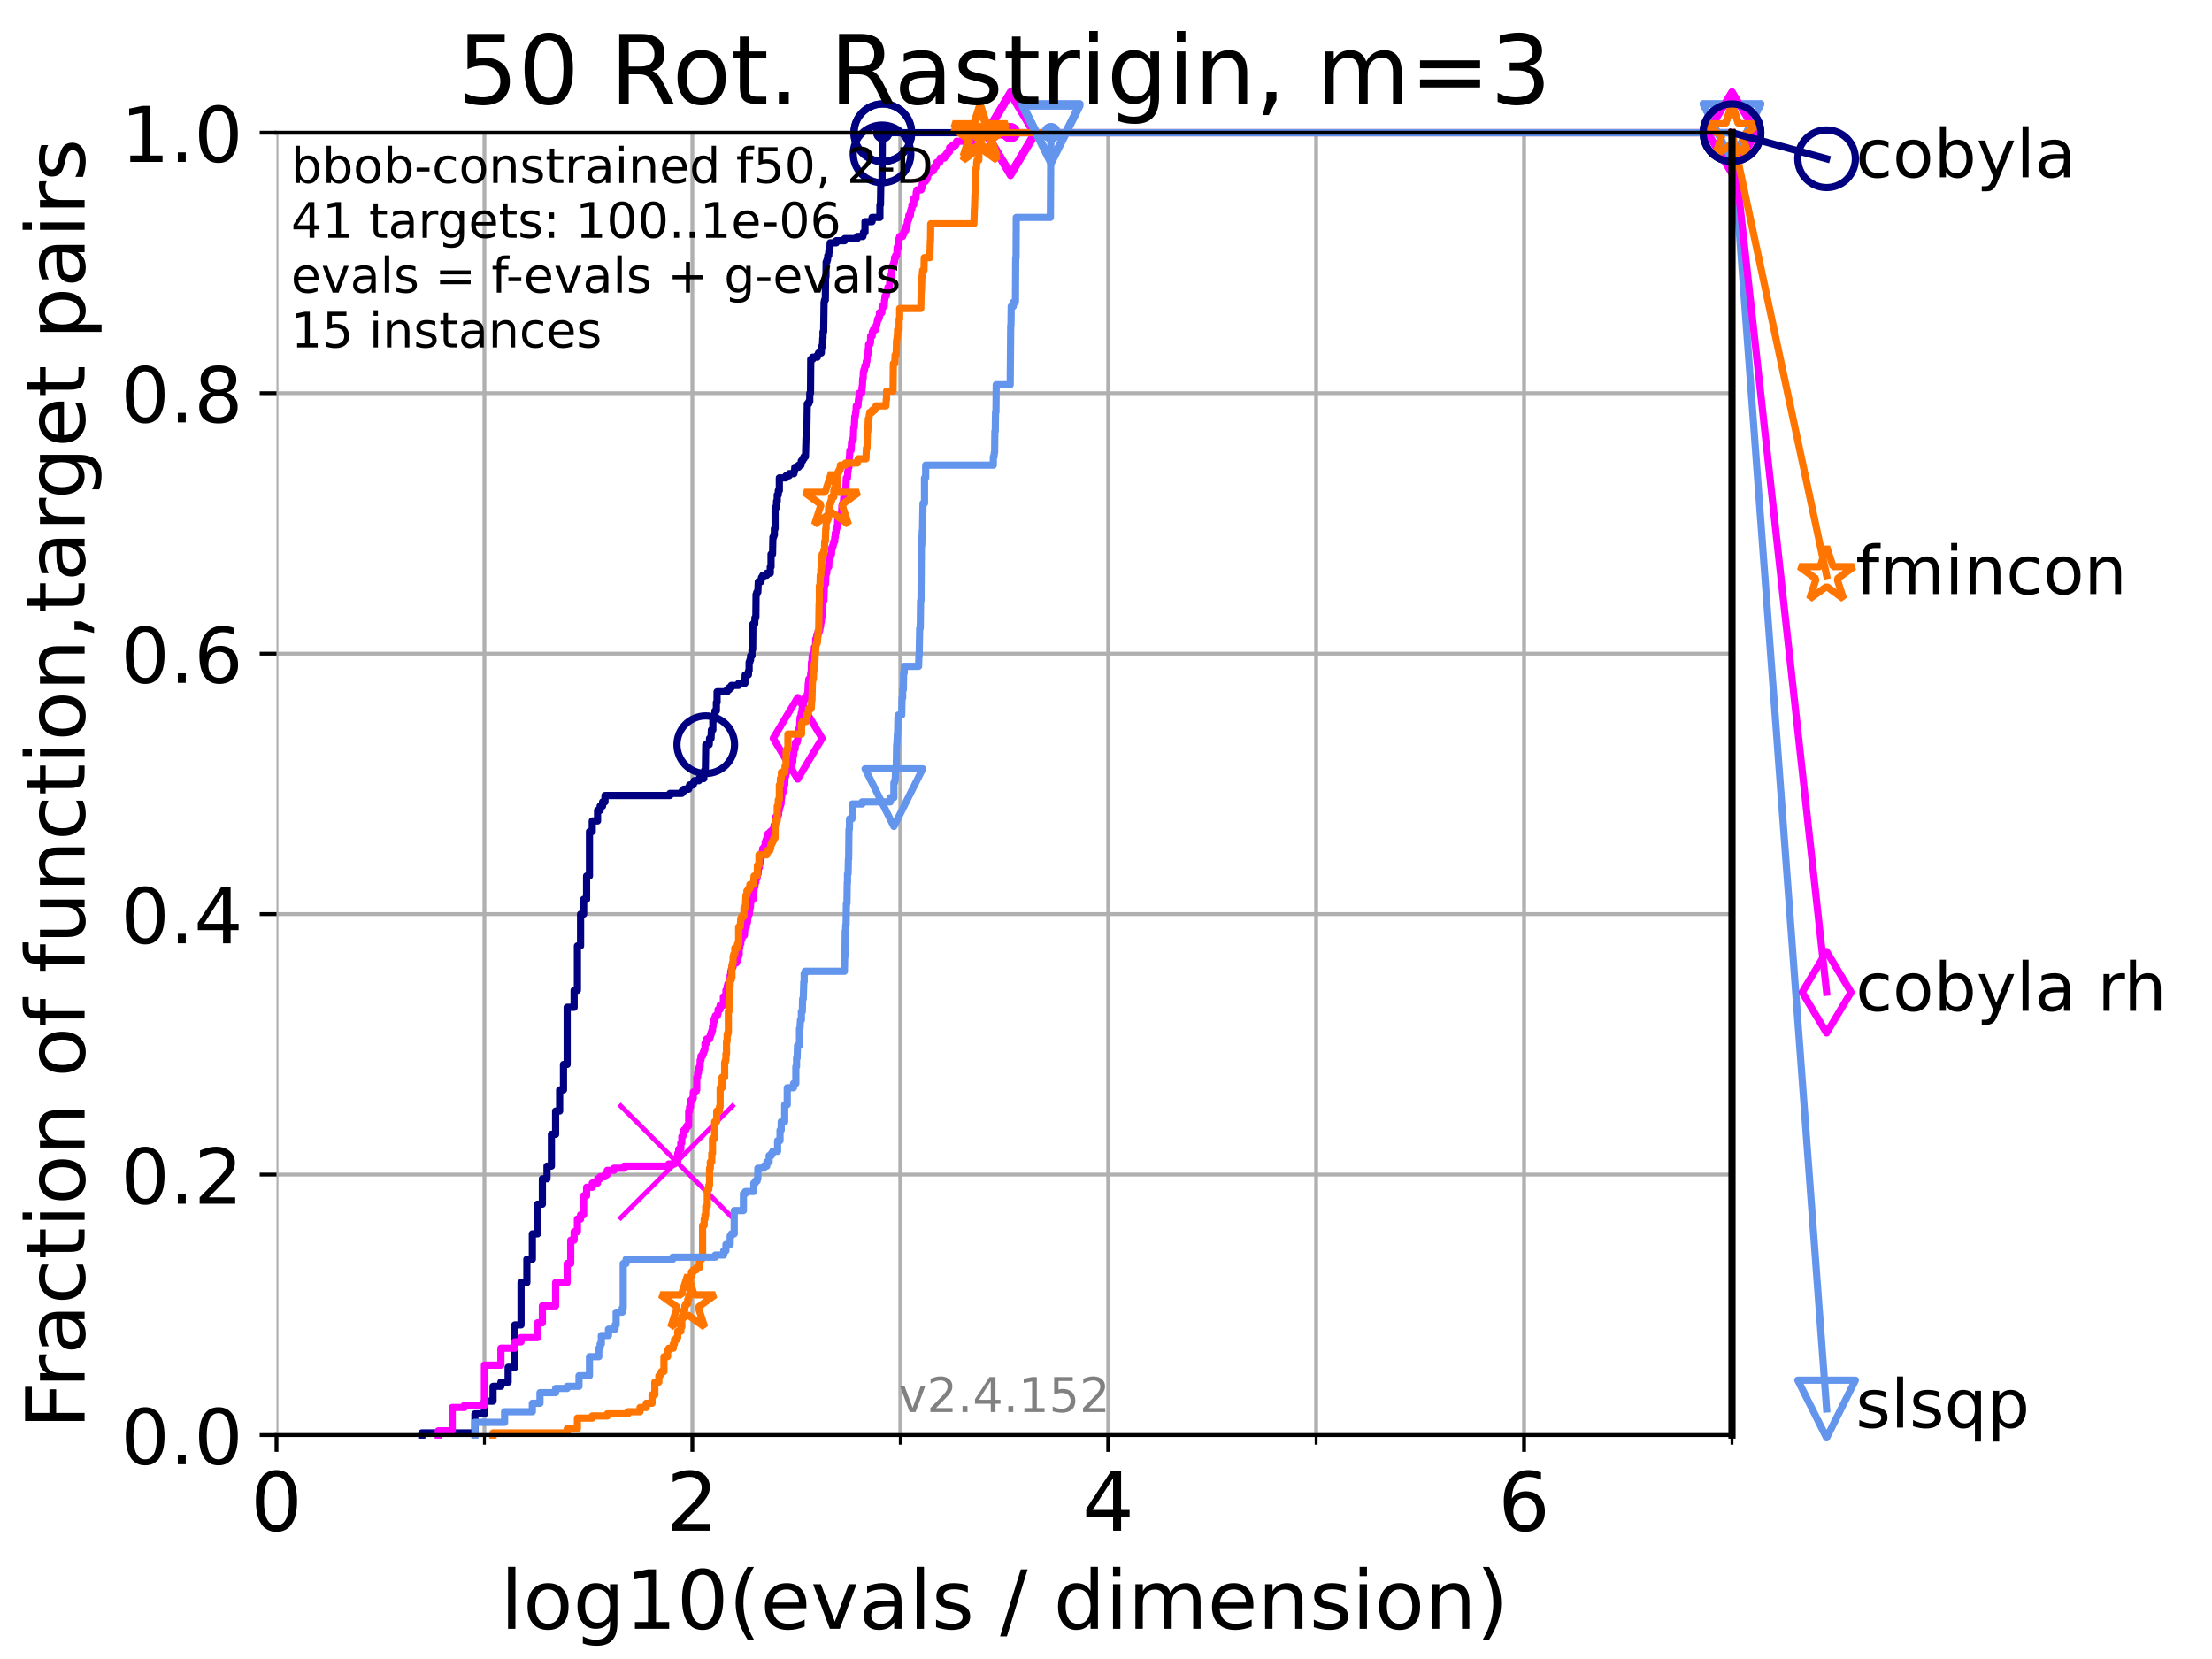 <?xml version="1.0" encoding="utf-8" standalone="no"?>
<!DOCTYPE svg PUBLIC "-//W3C//DTD SVG 1.1//EN"
  "http://www.w3.org/Graphics/SVG/1.1/DTD/svg11.dtd">
<!-- Created with matplotlib (https://matplotlib.org/) -->
<svg height="345.6pt" version="1.1" viewBox="0 0 460.8 345.6" width="460.8pt" xmlns="http://www.w3.org/2000/svg" xmlns:xlink="http://www.w3.org/1999/xlink">
 <defs>
  <style type="text/css">*{stroke-linecap:butt;stroke-linejoin:round;}</style>
 </defs>
 <g id="figure_1">
  <g id="patch_1">
   <path d="M 0 345.6 
L 460.8 345.6 
L 460.8 0 
L 0 0 
z
" style="fill:#ffffff;"/>
  </g>
  <g id="axes_1">
   <g id="patch_2">
    <path d="M 57.6 298.944 
L 360.806 298.944 
L 360.806 27.648 
L 57.6 27.648 
z
" style="fill:#ffffff;"/>
   </g>
   <g id="matplotlib.axis_1">
    <g id="xtick_1">
     <g id="line2d_1">
      <path clip-path="url(#p8f4b9a1e6f)" d="M 57.6 298.944 
L 57.6 27.648 
" style="fill:none;stroke:#b0b0b0;stroke-linecap:square;stroke-width:0.8;"/>
     </g>
     <g id="line2d_2">
      <defs>
       <path d="M 0 0 
L 0 3.5 
" id="m77a1da01f4" style="stroke:#000000;stroke-width:0.8;"/>
      </defs>
      <g>
       <use style="stroke:#000000;stroke-width:0.8;" x="57.6" xlink:href="#m77a1da01f4" y="298.944"/>
      </g>
     </g>
     <g id="text_1">
      <!-- 0 -->
      <g transform="translate(52.192 318.861)scale(0.17 -0.17)">
       <defs>
        <path d="M 31.781 66.406 
Q 24.172 66.406 20.328 58.906 
Q 16.5 51.422 16.5 36.375 
Q 16.5 21.391 20.328 13.891 
Q 24.172 6.391 31.781 6.391 
Q 39.453 6.391 43.281 13.891 
Q 47.125 21.391 47.125 36.375 
Q 47.125 51.422 43.281 58.906 
Q 39.453 66.406 31.781 66.406 
z
M 31.781 74.219 
Q 44.047 74.219 50.516 64.516 
Q 56.984 54.828 56.984 36.375 
Q 56.984 17.969 50.516 8.266 
Q 44.047 -1.422 31.781 -1.422 
Q 19.531 -1.422 13.062 8.266 
Q 6.594 17.969 6.594 36.375 
Q 6.594 54.828 13.062 64.516 
Q 19.531 74.219 31.781 74.219 
z
" id="DejaVuSans-48"/>
       </defs>
       <use xlink:href="#DejaVuSans-48"/>
      </g>
     </g>
    </g>
    <g id="xtick_2">
     <g id="line2d_3">
      <path clip-path="url(#p8f4b9a1e6f)" d="M 144.23 298.944 
L 144.23 27.648 
" style="fill:none;stroke:#b0b0b0;stroke-linecap:square;stroke-width:0.8;"/>
     </g>
     <g id="line2d_4">
      <g>
       <use style="stroke:#000000;stroke-width:0.8;" x="144.23" xlink:href="#m77a1da01f4" y="298.944"/>
      </g>
     </g>
     <g id="text_2">
      <!-- 2 -->
      <g transform="translate(138.822 318.861)scale(0.17 -0.17)">
       <defs>
        <path d="M 19.188 8.297 
L 53.609 8.297 
L 53.609 0 
L 7.328 0 
L 7.328 8.297 
Q 12.938 14.109 22.625 23.891 
Q 32.328 33.688 34.812 36.531 
Q 39.547 41.844 41.422 45.531 
Q 43.312 49.219 43.312 52.781 
Q 43.312 58.594 39.234 62.25 
Q 35.156 65.922 28.609 65.922 
Q 23.969 65.922 18.812 64.312 
Q 13.672 62.703 7.812 59.422 
L 7.812 69.391 
Q 13.766 71.781 18.938 73 
Q 24.125 74.219 28.422 74.219 
Q 39.75 74.219 46.484 68.547 
Q 53.219 62.891 53.219 53.422 
Q 53.219 48.922 51.531 44.891 
Q 49.859 40.875 45.406 35.406 
Q 44.188 33.984 37.641 27.219 
Q 31.109 20.453 19.188 8.297 
z
" id="DejaVuSans-50"/>
       </defs>
       <use xlink:href="#DejaVuSans-50"/>
      </g>
     </g>
    </g>
    <g id="xtick_3">
     <g id="line2d_5">
      <path clip-path="url(#p8f4b9a1e6f)" d="M 230.861 298.944 
L 230.861 27.648 
" style="fill:none;stroke:#b0b0b0;stroke-linecap:square;stroke-width:0.8;"/>
     </g>
     <g id="line2d_6">
      <g>
       <use style="stroke:#000000;stroke-width:0.8;" x="230.861" xlink:href="#m77a1da01f4" y="298.944"/>
      </g>
     </g>
     <g id="text_3">
      <!-- 4 -->
      <g transform="translate(225.453 318.861)scale(0.17 -0.17)">
       <defs>
        <path d="M 37.797 64.312 
L 12.891 25.391 
L 37.797 25.391 
z
M 35.203 72.906 
L 47.609 72.906 
L 47.609 25.391 
L 58.016 25.391 
L 58.016 17.188 
L 47.609 17.188 
L 47.609 0 
L 37.797 0 
L 37.797 17.188 
L 4.891 17.188 
L 4.891 26.703 
z
" id="DejaVuSans-52"/>
       </defs>
       <use xlink:href="#DejaVuSans-52"/>
      </g>
     </g>
    </g>
    <g id="xtick_4">
     <g id="line2d_7">
      <path clip-path="url(#p8f4b9a1e6f)" d="M 317.491 298.944 
L 317.491 27.648 
" style="fill:none;stroke:#b0b0b0;stroke-linecap:square;stroke-width:0.8;"/>
     </g>
     <g id="line2d_8">
      <g>
       <use style="stroke:#000000;stroke-width:0.8;" x="317.491" xlink:href="#m77a1da01f4" y="298.944"/>
      </g>
     </g>
     <g id="text_4">
      <!-- 6 -->
      <g transform="translate(312.083 318.861)scale(0.17 -0.17)">
       <defs>
        <path d="M 33.016 40.375 
Q 26.375 40.375 22.484 35.828 
Q 18.609 31.297 18.609 23.391 
Q 18.609 15.531 22.484 10.953 
Q 26.375 6.391 33.016 6.391 
Q 39.656 6.391 43.531 10.953 
Q 47.406 15.531 47.406 23.391 
Q 47.406 31.297 43.531 35.828 
Q 39.656 40.375 33.016 40.375 
z
M 52.594 71.297 
L 52.594 62.312 
Q 48.875 64.062 45.094 64.984 
Q 41.312 65.922 37.594 65.922 
Q 27.828 65.922 22.672 59.328 
Q 17.531 52.734 16.797 39.406 
Q 19.672 43.656 24.016 45.922 
Q 28.375 48.188 33.594 48.188 
Q 44.578 48.188 50.953 41.516 
Q 57.328 34.859 57.328 23.391 
Q 57.328 12.156 50.688 5.359 
Q 44.047 -1.422 33.016 -1.422 
Q 20.359 -1.422 13.672 8.266 
Q 6.984 17.969 6.984 36.375 
Q 6.984 53.656 15.188 63.938 
Q 23.391 74.219 37.203 74.219 
Q 40.922 74.219 44.703 73.484 
Q 48.484 72.75 52.594 71.297 
z
" id="DejaVuSans-54"/>
       </defs>
       <use xlink:href="#DejaVuSans-54"/>
      </g>
     </g>
    </g>
    <g id="xtick_5">
     <g id="line2d_9">
      <path clip-path="url(#p8f4b9a1e6f)" d="M 100.915 298.944 
L 100.915 27.648 
" style="fill:none;stroke:#b0b0b0;stroke-linecap:square;stroke-width:0.8;"/>
     </g>
     <g id="line2d_10">
      <defs>
       <path d="M 0 0 
L 0 2 
" id="m693912e714" style="stroke:#000000;stroke-width:0.6;"/>
      </defs>
      <g>
       <use style="stroke:#000000;stroke-width:0.6;" x="100.915" xlink:href="#m693912e714" y="298.944"/>
      </g>
     </g>
    </g>
    <g id="xtick_6">
     <g id="line2d_11">
      <path clip-path="url(#p8f4b9a1e6f)" d="M 187.546 298.944 
L 187.546 27.648 
" style="fill:none;stroke:#b0b0b0;stroke-linecap:square;stroke-width:0.8;"/>
     </g>
     <g id="line2d_12">
      <g>
       <use style="stroke:#000000;stroke-width:0.6;" x="187.546" xlink:href="#m693912e714" y="298.944"/>
      </g>
     </g>
    </g>
    <g id="xtick_7">
     <g id="line2d_13">
      <path clip-path="url(#p8f4b9a1e6f)" d="M 274.176 298.944 
L 274.176 27.648 
" style="fill:none;stroke:#b0b0b0;stroke-linecap:square;stroke-width:0.8;"/>
     </g>
     <g id="line2d_14">
      <g>
       <use style="stroke:#000000;stroke-width:0.6;" x="274.176" xlink:href="#m693912e714" y="298.944"/>
      </g>
     </g>
    </g>
    <g id="xtick_8">
     <g id="line2d_15">
      <path clip-path="url(#p8f4b9a1e6f)" d="M 360.806 298.944 
L 360.806 27.648 
" style="fill:none;stroke:#b0b0b0;stroke-linecap:square;stroke-width:0.8;"/>
     </g>
     <g id="line2d_16">
      <g>
       <use style="stroke:#000000;stroke-width:0.6;" x="360.806" xlink:href="#m693912e714" y="298.944"/>
      </g>
     </g>
    </g>
    <g id="text_5">
     <!-- log10(evals / dimension) -->
     <g transform="translate(104.239 339.314)scale(0.17 -0.17)">
      <defs>
       <path d="M 9.422 75.984 
L 18.406 75.984 
L 18.406 0 
L 9.422 0 
z
" id="DejaVuSans-108"/>
       <path d="M 30.609 48.391 
Q 23.391 48.391 19.188 42.75 
Q 14.984 37.109 14.984 27.297 
Q 14.984 17.484 19.156 11.844 
Q 23.344 6.203 30.609 6.203 
Q 37.797 6.203 41.984 11.859 
Q 46.188 17.531 46.188 27.297 
Q 46.188 37.016 41.984 42.703 
Q 37.797 48.391 30.609 48.391 
z
M 30.609 56 
Q 42.328 56 49.016 48.375 
Q 55.719 40.766 55.719 27.297 
Q 55.719 13.875 49.016 6.219 
Q 42.328 -1.422 30.609 -1.422 
Q 18.844 -1.422 12.172 6.219 
Q 5.516 13.875 5.516 27.297 
Q 5.516 40.766 12.172 48.375 
Q 18.844 56 30.609 56 
z
" id="DejaVuSans-111"/>
       <path d="M 45.406 27.984 
Q 45.406 37.75 41.375 43.109 
Q 37.359 48.484 30.078 48.484 
Q 22.859 48.484 18.828 43.109 
Q 14.797 37.75 14.797 27.984 
Q 14.797 18.266 18.828 12.891 
Q 22.859 7.516 30.078 7.516 
Q 37.359 7.516 41.375 12.891 
Q 45.406 18.266 45.406 27.984 
z
M 54.391 6.781 
Q 54.391 -7.172 48.188 -13.984 
Q 42 -20.797 29.203 -20.797 
Q 24.469 -20.797 20.266 -20.094 
Q 16.062 -19.391 12.109 -17.922 
L 12.109 -9.188 
Q 16.062 -11.328 19.922 -12.344 
Q 23.781 -13.375 27.781 -13.375 
Q 36.625 -13.375 41.016 -8.766 
Q 45.406 -4.156 45.406 5.172 
L 45.406 9.625 
Q 42.625 4.781 38.281 2.391 
Q 33.938 0 27.875 0 
Q 17.828 0 11.672 7.656 
Q 5.516 15.328 5.516 27.984 
Q 5.516 40.672 11.672 48.328 
Q 17.828 56 27.875 56 
Q 33.938 56 38.281 53.609 
Q 42.625 51.219 45.406 46.391 
L 45.406 54.688 
L 54.391 54.688 
z
" id="DejaVuSans-103"/>
       <path d="M 12.406 8.297 
L 28.516 8.297 
L 28.516 63.922 
L 10.984 60.406 
L 10.984 69.391 
L 28.422 72.906 
L 38.281 72.906 
L 38.281 8.297 
L 54.391 8.297 
L 54.391 0 
L 12.406 0 
z
" id="DejaVuSans-49"/>
       <path d="M 31 75.875 
Q 24.469 64.656 21.281 53.656 
Q 18.109 42.672 18.109 31.391 
Q 18.109 20.125 21.312 9.062 
Q 24.516 -2 31 -13.188 
L 23.188 -13.188 
Q 15.875 -1.703 12.234 9.375 
Q 8.594 20.453 8.594 31.391 
Q 8.594 42.281 12.203 53.312 
Q 15.828 64.359 23.188 75.875 
z
" id="DejaVuSans-40"/>
       <path d="M 56.203 29.594 
L 56.203 25.203 
L 14.891 25.203 
Q 15.484 15.922 20.484 11.062 
Q 25.484 6.203 34.422 6.203 
Q 39.594 6.203 44.453 7.469 
Q 49.312 8.734 54.109 11.281 
L 54.109 2.781 
Q 49.266 0.734 44.188 -0.344 
Q 39.109 -1.422 33.891 -1.422 
Q 20.797 -1.422 13.156 6.188 
Q 5.516 13.812 5.516 26.812 
Q 5.516 40.234 12.766 48.109 
Q 20.016 56 32.328 56 
Q 43.359 56 49.781 48.891 
Q 56.203 41.797 56.203 29.594 
z
M 47.219 32.234 
Q 47.125 39.594 43.094 43.984 
Q 39.062 48.391 32.422 48.391 
Q 24.906 48.391 20.391 44.141 
Q 15.875 39.891 15.188 32.172 
z
" id="DejaVuSans-101"/>
       <path d="M 2.984 54.688 
L 12.5 54.688 
L 29.594 8.797 
L 46.688 54.688 
L 56.203 54.688 
L 35.688 0 
L 23.484 0 
z
" id="DejaVuSans-118"/>
       <path d="M 34.281 27.484 
Q 23.391 27.484 19.188 25 
Q 14.984 22.516 14.984 16.5 
Q 14.984 11.719 18.141 8.906 
Q 21.297 6.109 26.703 6.109 
Q 34.188 6.109 38.703 11.406 
Q 43.219 16.703 43.219 25.484 
L 43.219 27.484 
z
M 52.203 31.203 
L 52.203 0 
L 43.219 0 
L 43.219 8.297 
Q 40.141 3.328 35.547 0.953 
Q 30.953 -1.422 24.312 -1.422 
Q 15.922 -1.422 10.953 3.297 
Q 6 8.016 6 15.922 
Q 6 25.141 12.172 29.828 
Q 18.359 34.516 30.609 34.516 
L 43.219 34.516 
L 43.219 35.406 
Q 43.219 41.609 39.141 45 
Q 35.062 48.391 27.688 48.391 
Q 23 48.391 18.547 47.266 
Q 14.109 46.141 10.016 43.891 
L 10.016 52.203 
Q 14.938 54.109 19.578 55.047 
Q 24.219 56 28.609 56 
Q 40.484 56 46.344 49.844 
Q 52.203 43.703 52.203 31.203 
z
" id="DejaVuSans-97"/>
       <path d="M 44.281 53.078 
L 44.281 44.578 
Q 40.484 46.531 36.375 47.5 
Q 32.281 48.484 27.875 48.484 
Q 21.188 48.484 17.844 46.438 
Q 14.5 44.391 14.5 40.281 
Q 14.5 37.156 16.891 35.375 
Q 19.281 33.594 26.516 31.984 
L 29.594 31.297 
Q 39.156 29.25 43.188 25.516 
Q 47.219 21.781 47.219 15.094 
Q 47.219 7.469 41.188 3.016 
Q 35.156 -1.422 24.609 -1.422 
Q 20.219 -1.422 15.453 -0.562 
Q 10.688 0.297 5.422 2 
L 5.422 11.281 
Q 10.406 8.688 15.234 7.391 
Q 20.062 6.109 24.812 6.109 
Q 31.156 6.109 34.562 8.281 
Q 37.984 10.453 37.984 14.406 
Q 37.984 18.062 35.516 20.016 
Q 33.062 21.969 24.703 23.781 
L 21.578 24.516 
Q 13.234 26.266 9.516 29.906 
Q 5.812 33.547 5.812 39.891 
Q 5.812 47.609 11.281 51.797 
Q 16.75 56 26.812 56 
Q 31.781 56 36.172 55.266 
Q 40.578 54.547 44.281 53.078 
z
" id="DejaVuSans-115"/>
       <path id="DejaVuSans-32"/>
       <path d="M 25.391 72.906 
L 33.688 72.906 
L 8.297 -9.281 
L 0 -9.281 
z
" id="DejaVuSans-47"/>
       <path d="M 45.406 46.391 
L 45.406 75.984 
L 54.391 75.984 
L 54.391 0 
L 45.406 0 
L 45.406 8.203 
Q 42.578 3.328 38.25 0.953 
Q 33.938 -1.422 27.875 -1.422 
Q 17.969 -1.422 11.734 6.484 
Q 5.516 14.406 5.516 27.297 
Q 5.516 40.188 11.734 48.094 
Q 17.969 56 27.875 56 
Q 33.938 56 38.25 53.625 
Q 42.578 51.266 45.406 46.391 
z
M 14.797 27.297 
Q 14.797 17.391 18.875 11.75 
Q 22.953 6.109 30.078 6.109 
Q 37.203 6.109 41.297 11.75 
Q 45.406 17.391 45.406 27.297 
Q 45.406 37.203 41.297 42.844 
Q 37.203 48.484 30.078 48.484 
Q 22.953 48.484 18.875 42.844 
Q 14.797 37.203 14.797 27.297 
z
" id="DejaVuSans-100"/>
       <path d="M 9.422 54.688 
L 18.406 54.688 
L 18.406 0 
L 9.422 0 
z
M 9.422 75.984 
L 18.406 75.984 
L 18.406 64.594 
L 9.422 64.594 
z
" id="DejaVuSans-105"/>
       <path d="M 52 44.188 
Q 55.375 50.25 60.062 53.125 
Q 64.75 56 71.094 56 
Q 79.641 56 84.281 50.016 
Q 88.922 44.047 88.922 33.016 
L 88.922 0 
L 79.891 0 
L 79.891 32.719 
Q 79.891 40.578 77.094 44.375 
Q 74.312 48.188 68.609 48.188 
Q 61.625 48.188 57.562 43.547 
Q 53.516 38.922 53.516 30.906 
L 53.516 0 
L 44.484 0 
L 44.484 32.719 
Q 44.484 40.625 41.703 44.406 
Q 38.922 48.188 33.109 48.188 
Q 26.219 48.188 22.156 43.531 
Q 18.109 38.875 18.109 30.906 
L 18.109 0 
L 9.078 0 
L 9.078 54.688 
L 18.109 54.688 
L 18.109 46.188 
Q 21.188 51.219 25.484 53.609 
Q 29.781 56 35.688 56 
Q 41.656 56 45.828 52.969 
Q 50 49.953 52 44.188 
z
" id="DejaVuSans-109"/>
       <path d="M 54.891 33.016 
L 54.891 0 
L 45.906 0 
L 45.906 32.719 
Q 45.906 40.484 42.875 44.328 
Q 39.844 48.188 33.797 48.188 
Q 26.516 48.188 22.312 43.547 
Q 18.109 38.922 18.109 30.906 
L 18.109 0 
L 9.078 0 
L 9.078 54.688 
L 18.109 54.688 
L 18.109 46.188 
Q 21.344 51.125 25.703 53.562 
Q 30.078 56 35.797 56 
Q 45.219 56 50.047 50.172 
Q 54.891 44.344 54.891 33.016 
z
" id="DejaVuSans-110"/>
       <path d="M 8.016 75.875 
L 15.828 75.875 
Q 23.141 64.359 26.781 53.312 
Q 30.422 42.281 30.422 31.391 
Q 30.422 20.453 26.781 9.375 
Q 23.141 -1.703 15.828 -13.188 
L 8.016 -13.188 
Q 14.5 -2 17.703 9.062 
Q 20.906 20.125 20.906 31.391 
Q 20.906 42.672 17.703 53.656 
Q 14.5 64.656 8.016 75.875 
z
" id="DejaVuSans-41"/>
      </defs>
      <use xlink:href="#DejaVuSans-108"/>
      <use x="27.783" xlink:href="#DejaVuSans-111"/>
      <use x="88.965" xlink:href="#DejaVuSans-103"/>
      <use x="152.441" xlink:href="#DejaVuSans-49"/>
      <use x="216.064" xlink:href="#DejaVuSans-48"/>
      <use x="279.688" xlink:href="#DejaVuSans-40"/>
      <use x="318.701" xlink:href="#DejaVuSans-101"/>
      <use x="380.225" xlink:href="#DejaVuSans-118"/>
      <use x="439.404" xlink:href="#DejaVuSans-97"/>
      <use x="500.684" xlink:href="#DejaVuSans-108"/>
      <use x="528.467" xlink:href="#DejaVuSans-115"/>
      <use x="580.566" xlink:href="#DejaVuSans-32"/>
      <use x="612.354" xlink:href="#DejaVuSans-47"/>
      <use x="646.045" xlink:href="#DejaVuSans-32"/>
      <use x="677.832" xlink:href="#DejaVuSans-100"/>
      <use x="741.309" xlink:href="#DejaVuSans-105"/>
      <use x="769.092" xlink:href="#DejaVuSans-109"/>
      <use x="866.504" xlink:href="#DejaVuSans-101"/>
      <use x="928.027" xlink:href="#DejaVuSans-110"/>
      <use x="991.406" xlink:href="#DejaVuSans-115"/>
      <use x="1043.506" xlink:href="#DejaVuSans-105"/>
      <use x="1071.289" xlink:href="#DejaVuSans-111"/>
      <use x="1132.471" xlink:href="#DejaVuSans-110"/>
      <use x="1195.85" xlink:href="#DejaVuSans-41"/>
     </g>
    </g>
   </g>
   <g id="matplotlib.axis_2">
    <g id="ytick_1">
     <g id="line2d_17">
      <path clip-path="url(#p8f4b9a1e6f)" d="M 57.6 298.944 
L 360.806 298.944 
" style="fill:none;stroke:#b0b0b0;stroke-linecap:square;stroke-width:0.8;"/>
     </g>
     <g id="line2d_18">
      <defs>
       <path d="M 0 0 
L -3.5 0 
" id="md840d8aa26" style="stroke:#000000;stroke-width:0.8;"/>
      </defs>
      <g>
       <use style="stroke:#000000;stroke-width:0.8;" x="57.6" xlink:href="#md840d8aa26" y="298.944"/>
      </g>
     </g>
     <g id="text_6">
      <!-- 0.0 -->
      <g transform="translate(25.155 305.023)scale(0.16 -0.16)">
       <defs>
        <path d="M 10.688 12.406 
L 21 12.406 
L 21 0 
L 10.688 0 
z
" id="DejaVuSans-46"/>
       </defs>
       <use xlink:href="#DejaVuSans-48"/>
       <use x="63.623" xlink:href="#DejaVuSans-46"/>
       <use x="95.41" xlink:href="#DejaVuSans-48"/>
      </g>
     </g>
    </g>
    <g id="ytick_2">
     <g id="line2d_19">
      <path clip-path="url(#p8f4b9a1e6f)" d="M 57.6 244.685 
L 360.806 244.685 
" style="fill:none;stroke:#b0b0b0;stroke-linecap:square;stroke-width:0.8;"/>
     </g>
     <g id="line2d_20">
      <g>
       <use style="stroke:#000000;stroke-width:0.8;" x="57.6" xlink:href="#md840d8aa26" y="244.685"/>
      </g>
     </g>
     <g id="text_7">
      <!-- 0.2 -->
      <g transform="translate(25.155 250.764)scale(0.16 -0.16)">
       <use xlink:href="#DejaVuSans-48"/>
       <use x="63.623" xlink:href="#DejaVuSans-46"/>
       <use x="95.41" xlink:href="#DejaVuSans-50"/>
      </g>
     </g>
    </g>
    <g id="ytick_3">
     <g id="line2d_21">
      <path clip-path="url(#p8f4b9a1e6f)" d="M 57.6 190.426 
L 360.806 190.426 
" style="fill:none;stroke:#b0b0b0;stroke-linecap:square;stroke-width:0.8;"/>
     </g>
     <g id="line2d_22">
      <g>
       <use style="stroke:#000000;stroke-width:0.8;" x="57.6" xlink:href="#md840d8aa26" y="190.426"/>
      </g>
     </g>
     <g id="text_8">
      <!-- 0.4 -->
      <g transform="translate(25.155 196.504)scale(0.16 -0.16)">
       <use xlink:href="#DejaVuSans-48"/>
       <use x="63.623" xlink:href="#DejaVuSans-46"/>
       <use x="95.41" xlink:href="#DejaVuSans-52"/>
      </g>
     </g>
    </g>
    <g id="ytick_4">
     <g id="line2d_23">
      <path clip-path="url(#p8f4b9a1e6f)" d="M 57.6 136.166 
L 360.806 136.166 
" style="fill:none;stroke:#b0b0b0;stroke-linecap:square;stroke-width:0.8;"/>
     </g>
     <g id="line2d_24">
      <g>
       <use style="stroke:#000000;stroke-width:0.8;" x="57.6" xlink:href="#md840d8aa26" y="136.166"/>
      </g>
     </g>
     <g id="text_9">
      <!-- 0.6 -->
      <g transform="translate(25.155 142.245)scale(0.16 -0.16)">
       <use xlink:href="#DejaVuSans-48"/>
       <use x="63.623" xlink:href="#DejaVuSans-46"/>
       <use x="95.41" xlink:href="#DejaVuSans-54"/>
      </g>
     </g>
    </g>
    <g id="ytick_5">
     <g id="line2d_25">
      <path clip-path="url(#p8f4b9a1e6f)" d="M 57.6 81.907 
L 360.806 81.907 
" style="fill:none;stroke:#b0b0b0;stroke-linecap:square;stroke-width:0.8;"/>
     </g>
     <g id="line2d_26">
      <g>
       <use style="stroke:#000000;stroke-width:0.8;" x="57.6" xlink:href="#md840d8aa26" y="81.907"/>
      </g>
     </g>
     <g id="text_10">
      <!-- 0.8 -->
      <g transform="translate(25.155 87.986)scale(0.16 -0.16)">
       <defs>
        <path d="M 31.781 34.625 
Q 24.75 34.625 20.719 30.859 
Q 16.703 27.094 16.703 20.516 
Q 16.703 13.922 20.719 10.156 
Q 24.75 6.391 31.781 6.391 
Q 38.812 6.391 42.859 10.172 
Q 46.922 13.969 46.922 20.516 
Q 46.922 27.094 42.891 30.859 
Q 38.875 34.625 31.781 34.625 
z
M 21.922 38.812 
Q 15.578 40.375 12.031 44.719 
Q 8.5 49.078 8.5 55.328 
Q 8.5 64.062 14.719 69.141 
Q 20.953 74.219 31.781 74.219 
Q 42.672 74.219 48.875 69.141 
Q 55.078 64.062 55.078 55.328 
Q 55.078 49.078 51.531 44.719 
Q 48 40.375 41.703 38.812 
Q 48.828 37.156 52.797 32.312 
Q 56.781 27.484 56.781 20.516 
Q 56.781 9.906 50.312 4.234 
Q 43.844 -1.422 31.781 -1.422 
Q 19.734 -1.422 13.25 4.234 
Q 6.781 9.906 6.781 20.516 
Q 6.781 27.484 10.781 32.312 
Q 14.797 37.156 21.922 38.812 
z
M 18.312 54.391 
Q 18.312 48.734 21.844 45.562 
Q 25.391 42.391 31.781 42.391 
Q 38.141 42.391 41.719 45.562 
Q 45.312 48.734 45.312 54.391 
Q 45.312 60.062 41.719 63.234 
Q 38.141 66.406 31.781 66.406 
Q 25.391 66.406 21.844 63.234 
Q 18.312 60.062 18.312 54.391 
z
" id="DejaVuSans-56"/>
       </defs>
       <use xlink:href="#DejaVuSans-48"/>
       <use x="63.623" xlink:href="#DejaVuSans-46"/>
       <use x="95.41" xlink:href="#DejaVuSans-56"/>
      </g>
     </g>
    </g>
    <g id="ytick_6">
     <g id="line2d_27">
      <path clip-path="url(#p8f4b9a1e6f)" d="M 57.6 27.648 
L 360.806 27.648 
" style="fill:none;stroke:#b0b0b0;stroke-linecap:square;stroke-width:0.8;"/>
     </g>
     <g id="line2d_28">
      <g>
       <use style="stroke:#000000;stroke-width:0.8;" x="57.6" xlink:href="#md840d8aa26" y="27.648"/>
      </g>
     </g>
     <g id="text_11">
      <!-- 1.0 -->
      <g transform="translate(25.155 33.727)scale(0.16 -0.16)">
       <use xlink:href="#DejaVuSans-49"/>
       <use x="63.623" xlink:href="#DejaVuSans-46"/>
       <use x="95.41" xlink:href="#DejaVuSans-48"/>
      </g>
     </g>
    </g>
    <g id="text_12">
     <!-- Fraction of function,target pairs -->
     <g transform="translate(17.62 297.681)rotate(-90)scale(0.17 -0.17)">
      <defs>
       <path d="M 9.812 72.906 
L 51.703 72.906 
L 51.703 64.594 
L 19.672 64.594 
L 19.672 43.109 
L 48.578 43.109 
L 48.578 34.812 
L 19.672 34.812 
L 19.672 0 
L 9.812 0 
z
" id="DejaVuSans-70"/>
       <path d="M 41.109 46.297 
Q 39.594 47.172 37.812 47.578 
Q 36.031 48 33.891 48 
Q 26.266 48 22.188 43.047 
Q 18.109 38.094 18.109 28.812 
L 18.109 0 
L 9.078 0 
L 9.078 54.688 
L 18.109 54.688 
L 18.109 46.188 
Q 20.953 51.172 25.484 53.578 
Q 30.031 56 36.531 56 
Q 37.453 56 38.578 55.875 
Q 39.703 55.766 41.062 55.516 
z
" id="DejaVuSans-114"/>
       <path d="M 48.781 52.594 
L 48.781 44.188 
Q 44.969 46.297 41.141 47.344 
Q 37.312 48.391 33.406 48.391 
Q 24.656 48.391 19.812 42.844 
Q 14.984 37.312 14.984 27.297 
Q 14.984 17.281 19.812 11.734 
Q 24.656 6.203 33.406 6.203 
Q 37.312 6.203 41.141 7.25 
Q 44.969 8.297 48.781 10.406 
L 48.781 2.094 
Q 45.016 0.344 40.984 -0.531 
Q 36.969 -1.422 32.422 -1.422 
Q 20.062 -1.422 12.781 6.344 
Q 5.516 14.109 5.516 27.297 
Q 5.516 40.672 12.859 48.328 
Q 20.219 56 33.016 56 
Q 37.156 56 41.109 55.141 
Q 45.062 54.297 48.781 52.594 
z
" id="DejaVuSans-99"/>
       <path d="M 18.312 70.219 
L 18.312 54.688 
L 36.812 54.688 
L 36.812 47.703 
L 18.312 47.703 
L 18.312 18.016 
Q 18.312 11.328 20.141 9.422 
Q 21.969 7.516 27.594 7.516 
L 36.812 7.516 
L 36.812 0 
L 27.594 0 
Q 17.188 0 13.234 3.875 
Q 9.281 7.766 9.281 18.016 
L 9.281 47.703 
L 2.688 47.703 
L 2.688 54.688 
L 9.281 54.688 
L 9.281 70.219 
z
" id="DejaVuSans-116"/>
       <path d="M 37.109 75.984 
L 37.109 68.5 
L 28.516 68.5 
Q 23.688 68.5 21.797 66.547 
Q 19.922 64.594 19.922 59.516 
L 19.922 54.688 
L 34.719 54.688 
L 34.719 47.703 
L 19.922 47.703 
L 19.922 0 
L 10.891 0 
L 10.891 47.703 
L 2.297 47.703 
L 2.297 54.688 
L 10.891 54.688 
L 10.891 58.5 
Q 10.891 67.625 15.141 71.797 
Q 19.391 75.984 28.609 75.984 
z
" id="DejaVuSans-102"/>
       <path d="M 8.5 21.578 
L 8.5 54.688 
L 17.484 54.688 
L 17.484 21.922 
Q 17.484 14.156 20.5 10.266 
Q 23.531 6.391 29.594 6.391 
Q 36.859 6.391 41.078 11.031 
Q 45.312 15.672 45.312 23.688 
L 45.312 54.688 
L 54.297 54.688 
L 54.297 0 
L 45.312 0 
L 45.312 8.406 
Q 42.047 3.422 37.719 1 
Q 33.406 -1.422 27.688 -1.422 
Q 18.266 -1.422 13.375 4.438 
Q 8.5 10.297 8.5 21.578 
z
M 31.109 56 
z
" id="DejaVuSans-117"/>
       <path d="M 11.719 12.406 
L 22.016 12.406 
L 22.016 4 
L 14.016 -11.625 
L 7.719 -11.625 
L 11.719 4 
z
" id="DejaVuSans-44"/>
       <path d="M 18.109 8.203 
L 18.109 -20.797 
L 9.078 -20.797 
L 9.078 54.688 
L 18.109 54.688 
L 18.109 46.391 
Q 20.953 51.266 25.266 53.625 
Q 29.594 56 35.594 56 
Q 45.562 56 51.781 48.094 
Q 58.016 40.188 58.016 27.297 
Q 58.016 14.406 51.781 6.484 
Q 45.562 -1.422 35.594 -1.422 
Q 29.594 -1.422 25.266 0.953 
Q 20.953 3.328 18.109 8.203 
z
M 48.688 27.297 
Q 48.688 37.203 44.609 42.844 
Q 40.531 48.484 33.406 48.484 
Q 26.266 48.484 22.188 42.844 
Q 18.109 37.203 18.109 27.297 
Q 18.109 17.391 22.188 11.75 
Q 26.266 6.109 33.406 6.109 
Q 40.531 6.109 44.609 11.75 
Q 48.688 17.391 48.688 27.297 
z
" id="DejaVuSans-112"/>
      </defs>
      <use xlink:href="#DejaVuSans-70"/>
      <use x="50.27" xlink:href="#DejaVuSans-114"/>
      <use x="91.383" xlink:href="#DejaVuSans-97"/>
      <use x="152.662" xlink:href="#DejaVuSans-99"/>
      <use x="207.643" xlink:href="#DejaVuSans-116"/>
      <use x="246.852" xlink:href="#DejaVuSans-105"/>
      <use x="274.635" xlink:href="#DejaVuSans-111"/>
      <use x="335.816" xlink:href="#DejaVuSans-110"/>
      <use x="399.195" xlink:href="#DejaVuSans-32"/>
      <use x="430.982" xlink:href="#DejaVuSans-111"/>
      <use x="492.164" xlink:href="#DejaVuSans-102"/>
      <use x="527.369" xlink:href="#DejaVuSans-32"/>
      <use x="559.156" xlink:href="#DejaVuSans-102"/>
      <use x="594.361" xlink:href="#DejaVuSans-117"/>
      <use x="657.74" xlink:href="#DejaVuSans-110"/>
      <use x="721.119" xlink:href="#DejaVuSans-99"/>
      <use x="776.1" xlink:href="#DejaVuSans-116"/>
      <use x="815.309" xlink:href="#DejaVuSans-105"/>
      <use x="843.092" xlink:href="#DejaVuSans-111"/>
      <use x="904.273" xlink:href="#DejaVuSans-110"/>
      <use x="967.652" xlink:href="#DejaVuSans-44"/>
      <use x="999.439" xlink:href="#DejaVuSans-116"/>
      <use x="1038.648" xlink:href="#DejaVuSans-97"/>
      <use x="1099.928" xlink:href="#DejaVuSans-114"/>
      <use x="1139.291" xlink:href="#DejaVuSans-103"/>
      <use x="1202.768" xlink:href="#DejaVuSans-101"/>
      <use x="1264.291" xlink:href="#DejaVuSans-116"/>
      <use x="1303.5" xlink:href="#DejaVuSans-32"/>
      <use x="1335.287" xlink:href="#DejaVuSans-112"/>
      <use x="1398.764" xlink:href="#DejaVuSans-97"/>
      <use x="1460.043" xlink:href="#DejaVuSans-105"/>
      <use x="1487.826" xlink:href="#DejaVuSans-114"/>
      <use x="1528.939" xlink:href="#DejaVuSans-115"/>
     </g>
    </g>
   </g>
   <g id="line2d_29">
    <defs>
     <path d="M 0 1.5 
C 0.398 1.5 0.779 1.342 1.061 1.061 
C 1.342 0.779 1.5 0.398 1.5 0 
C 1.5 -0.398 1.342 -0.779 1.061 -1.061 
C 0.779 -1.342 0.398 -1.5 0 -1.5 
C -0.398 -1.5 -0.779 -1.342 -1.061 -1.061 
C -1.342 -0.779 -1.5 -0.398 -1.5 0 
C -1.5 0.398 -1.342 0.779 -1.061 1.061 
C -0.779 1.342 -0.398 1.5 0 1.5 
z
" id="m56dcb5b10d" style="stroke:#000080;"/>
    </defs>
    <g>
     <use style="fill:#000080;stroke:#000080;" x="183.904" xlink:href="#m56dcb5b10d" y="27.648"/>
     <use style="fill:#000080;stroke:#000080;" x="183.904" xlink:href="#m56dcb5b10d" y="27.648"/>
    </g>
   </g>
   <g id="line2d_30">
    <path d="M 87.876 298.944 
L 87.876 298.503 
L 98.933 298.503 
L 98.933 294.533 
L 100.915 294.533 
L 100.915 291.886 
L 102.708 291.886 
L 102.708 288.798 
L 104.345 288.798 
L 104.345 287.916 
L 105.851 287.916 
L 105.851 284.828 
L 107.245 284.828 
L 107.245 276.005 
L 108.543 276.005 
L 108.543 267.183 
L 109.757 267.183 
L 109.757 262.33 
L 110.897 262.33 
L 110.897 257.036 
L 111.972 257.036 
L 111.972 250.861 
L 112.989 250.861 
L 112.989 245.567 
L 113.954 245.567 
L 113.954 242.92 
L 114.872 242.92 
L 114.872 236.303 
L 115.747 236.303 
L 115.747 231.451 
L 116.584 231.451 
L 116.584 227.04 
L 117.384 227.04 
L 117.384 221.746 
L 118.152 221.746 
L 118.152 209.835 
L 119.6 209.835 
L 119.6 206.306 
L 120.284 206.306 
L 120.284 197.043 
L 120.944 197.043 
L 120.944 190.426 
L 121.582 190.426 
L 121.582 187.338 
L 122.199 187.338 
L 122.199 182.485 
L 122.796 182.485 
L 122.796 173.221 
L 123.375 173.221 
L 123.375 171.016 
L 124.482 171.016 
L 124.482 168.81 
L 125.012 168.81 
L 125.012 167.928 
L 125.527 167.928 
L 125.527 167.046 
L 126.029 167.046 
L 126.029 165.722 
L 139.556 165.722 
L 139.556 165.281 
L 142.038 165.281 
L 142.038 164.84 
L 142.456 164.84 
L 142.456 164.399 
L 143.462 164.399 
L 143.462 163.958 
L 143.657 163.958 
L 143.657 163.517 
L 144.418 163.517 
L 144.418 163.075 
L 144.603 163.075 
L 144.603 162.634 
L 145.591 162.634 
L 145.591 162.193 
L 146.613 162.193 
L 146.613 161.311 
L 146.778 161.311 
L 146.778 160.429 
L 146.941 160.429 
L 147.022 155.135 
L 147.738 155.135 
L 147.816 153.812 
L 148.125 153.812 
L 148.201 152.047 
L 148.503 152.047 
L 148.503 149.841 
L 148.948 149.841 
L 148.948 148.077 
L 149.238 148.077 
L 149.238 146.312 
L 149.382 146.312 
L 149.382 144.107 
L 151.478 144.107 
L 151.478 143.666 
L 151.92 143.666 
L 151.92 143.225 
L 152.353 143.225 
L 152.353 142.783 
L 153.877 142.783 
L 153.877 142.342 
L 155.183 142.342 
L 155.235 140.578 
L 155.904 140.578 
L 155.955 139.695 
L 156.056 139.695 
L 156.056 137.931 
L 156.205 137.931 
L 156.205 137.49 
L 156.354 137.49 
L 156.354 136.608 
L 156.648 136.608 
L 156.648 135.284 
L 156.793 135.284 
L 156.841 129.991 
L 157.222 129.991 
L 157.27 128.667 
L 157.457 128.667 
L 157.503 123.815 
L 157.642 123.815 
L 157.642 123.374 
L 157.871 123.374 
L 157.962 121.168 
L 158.542 121.168 
L 158.63 120.286 
L 158.891 120.286 
L 158.891 119.845 
L 159.734 119.845 
L 159.734 119.403 
L 160.463 119.403 
L 160.463 118.08 
L 160.621 118.08 
L 160.621 115.433 
L 160.933 115.433 
L 161.01 111.904 
L 161.164 111.904 
L 161.164 111.463 
L 161.316 111.463 
L 161.316 110.14 
L 161.467 110.14 
L 161.467 105.728 
L 161.766 105.728 
L 161.766 104.405 
L 161.913 104.405 
L 161.913 103.082 
L 162.133 103.082 
L 162.133 102.199 
L 162.349 102.199 
L 162.349 99.552 
L 163.733 99.552 
L 163.733 99.111 
L 164.389 99.111 
L 164.389 98.67 
L 165.392 98.67 
L 165.392 98.229 
L 165.514 98.229 
L 165.574 97.347 
L 166.345 97.347 
L 166.345 96.906 
L 166.86 96.906 
L 166.917 96.023 
L 167.196 96.023 
L 167.196 95.582 
L 167.472 95.582 
L 167.472 95.141 
L 167.797 95.141 
L 167.904 91.171 
L 168.064 91.171 
L 168.169 84.113 
L 168.483 84.113 
L 168.483 83.672 
L 168.689 83.672 
L 168.689 81.907 
L 168.842 81.907 
L 168.893 74.849 
L 169.294 74.849 
L 169.294 74.408 
L 170.262 74.408 
L 170.262 73.967 
L 170.496 73.967 
L 170.496 73.526 
L 171.092 73.526 
L 171.137 72.202 
L 171.316 72.202 
L 171.405 70.438 
L 171.449 70.438 
L 171.449 69.114 
L 171.582 69.114 
L 171.669 62.939 
L 171.757 62.939 
L 171.757 62.497 
L 171.93 62.497 
L 171.973 57.645 
L 172.059 57.645 
L 172.102 54.557 
L 172.272 54.557 
L 172.272 54.116 
L 172.399 54.116 
L 172.441 53.234 
L 172.649 53.234 
L 172.649 52.351 
L 172.856 52.351 
L 172.938 50.587 
L 174.203 50.587 
L 174.203 50.146 
L 175.954 50.146 
L 175.954 49.705 
L 178.583 49.705 
L 178.583 49.263 
L 179.758 49.263 
L 179.758 48.822 
L 179.871 48.822 
L 179.871 48.381 
L 180.194 48.381 
L 180.194 46.176 
L 181.664 46.176 
L 181.664 45.293 
L 183.301 45.293 
L 183.301 42.646 
L 183.418 42.646 
L 183.488 38.235 
L 183.628 38.235 
L 183.628 37.794 
L 183.743 37.794 
L 183.812 28.971 
L 183.904 28.971 
L 183.904 27.648 
L 360.806 27.648 
L 360.806 27.648 
" style="fill:none;stroke:#000080;stroke-linecap:square;stroke-width:1.5;"/>
   </g>
   <g id="line2d_31">
    <defs>
     <path d="M 0 6 
C 1.591 6 3.117 5.368 4.243 4.243 
C 5.368 3.117 6 1.591 6 0 
C 6 -1.591 5.368 -3.117 4.243 -4.243 
C 3.117 -5.368 1.591 -6 0 -6 
C -1.591 -6 -3.117 -5.368 -4.243 -4.243 
C -5.368 -3.117 -6 -1.591 -6 0 
C -6 1.591 -5.368 3.117 -4.243 4.243 
C -3.117 5.368 -1.591 6 0 6 
z
" id="md28af52065" style="stroke:#000080;stroke-width:1.5;"/>
    </defs>
    <g>
     <use style="fill-opacity:0;stroke:#000080;stroke-width:1.5;" x="147.022" xlink:href="#md28af52065" y="155.135"/>
     <use style="fill-opacity:0;stroke:#000080;stroke-width:1.5;" x="183.743" xlink:href="#md28af52065" y="32.059"/>
     <use style="fill-opacity:0;stroke:#000080;stroke-width:1.5;" x="183.904" xlink:href="#md28af52065" y="27.648"/>
     <use style="fill-opacity:0;stroke:#000080;stroke-width:1.5;" x="183.904" xlink:href="#md28af52065" y="27.648"/>
     <use style="fill-opacity:0;stroke:#000080;stroke-width:1.5;" x="360.806" xlink:href="#md28af52065" y="27.648"/>
    </g>
   </g>
   <g id="line2d_32">
    <path style="fill:none;stroke:#000080;stroke-linecap:square;stroke-width:1.5;"/>
    <g/>
   </g>
   <g id="line2d_33">
    <defs>
     <path d="M 0 1.5 
C 0.398 1.5 0.779 1.342 1.061 1.061 
C 1.342 0.779 1.5 0.398 1.5 0 
C 1.5 -0.398 1.342 -0.779 1.061 -1.061 
C 0.779 -1.342 0.398 -1.5 0 -1.5 
C -0.398 -1.5 -0.779 -1.342 -1.061 -1.061 
C -1.342 -0.779 -1.5 -0.398 -1.5 0 
C -1.5 0.398 -1.342 0.779 -1.061 1.061 
C -0.779 1.342 -0.398 1.5 0 1.5 
z
" id="m77d255aee3" style="stroke:#ff00ff;"/>
    </defs>
    <g>
     <use style="fill:#ff00ff;stroke:#ff00ff;" x="210.506" xlink:href="#m77d255aee3" y="27.648"/>
     <use style="fill:#ff00ff;stroke:#ff00ff;" x="210.506" xlink:href="#m77d255aee3" y="27.648"/>
    </g>
   </g>
   <g id="line2d_34">
    <path d="M 91.306 298.944 
L 91.306 298.062 
L 94.206 298.062 
L 94.206 293.209 
L 96.718 293.209 
L 96.718 292.768 
L 100.915 292.768 
L 100.915 284.387 
L 104.345 284.387 
L 104.345 280.858 
L 107.245 280.858 
L 107.245 279.534 
L 108.543 279.534 
L 108.543 278.652 
L 111.972 278.652 
L 111.972 275.564 
L 112.989 275.564 
L 112.989 272.035 
L 115.747 272.035 
L 115.747 267.183 
L 118.152 267.183 
L 118.152 263.212 
L 118.89 263.212 
L 118.89 258.36 
L 119.6 258.36 
L 119.6 256.595 
L 120.284 256.595 
L 120.284 253.949 
L 120.944 253.949 
L 120.944 253.066 
L 121.582 253.066 
L 121.582 249.096 
L 122.199 249.096 
L 122.199 247.332 
L 123.375 247.332 
L 123.375 246.449 
L 124.482 246.449 
L 124.482 245.567 
L 125.012 245.567 
L 125.012 245.126 
L 126.029 245.126 
L 126.029 244.685 
L 126.517 244.685 
L 126.517 243.803 
L 127.911 243.803 
L 127.911 243.361 
L 130.027 243.361 
L 130.027 242.92 
L 139.314 242.92 
L 139.314 242.479 
L 140.497 242.479 
L 140.497 242.038 
L 141.173 242.038 
L 141.173 240.273 
L 141.393 240.273 
L 141.393 239.391 
L 141.826 239.391 
L 141.826 238.068 
L 142.038 238.068 
L 142.038 236.744 
L 142.248 236.744 
L 142.248 236.303 
L 142.456 236.303 
L 142.456 235.421 
L 142.865 235.421 
L 142.865 234.98 
L 143.066 234.98 
L 143.066 234.539 
L 143.462 234.539 
L 143.462 231.451 
L 143.657 231.451 
L 143.657 230.569 
L 143.85 230.569 
L 143.85 229.245 
L 144.23 229.245 
L 144.23 228.804 
L 144.418 228.804 
L 144.418 227.481 
L 144.968 227.481 
L 144.968 227.04 
L 145.148 227.04 
L 145.148 224.393 
L 145.327 224.393 
L 145.327 223.51 
L 145.503 223.51 
L 145.503 222.628 
L 145.678 222.628 
L 145.678 222.187 
L 145.852 222.187 
L 145.852 220.864 
L 146.023 220.864 
L 146.023 219.981 
L 146.362 219.981 
L 146.362 219.54 
L 146.53 219.54 
L 146.53 219.099 
L 146.695 219.099 
L 146.695 218.658 
L 146.86 218.658 
L 146.86 217.335 
L 147.184 217.335 
L 147.184 216.452 
L 147.816 216.452 
L 147.816 216.011 
L 147.971 216.011 
L 147.971 215.57 
L 148.125 215.57 
L 148.125 215.129 
L 148.277 215.129 
L 148.277 214.688 
L 148.428 214.688 
L 148.428 213.806 
L 148.578 213.806 
L 148.578 212.923 
L 148.727 212.923 
L 148.727 212.482 
L 148.874 212.482 
L 148.874 212.041 
L 149.021 212.041 
L 149.021 211.6 
L 149.453 211.6 
L 149.453 211.159 
L 149.595 211.159 
L 149.595 210.277 
L 150.015 210.277 
L 150.015 209.394 
L 150.694 209.394 
L 150.694 207.63 
L 151.22 207.63 
L 151.22 206.306 
L 151.478 206.306 
L 151.478 205.424 
L 151.605 205.424 
L 151.605 204.983 
L 151.983 204.983 
L 151.983 204.101 
L 152.107 204.101 
L 152.107 203.218 
L 152.23 203.218 
L 152.23 202.336 
L 152.353 202.336 
L 152.353 201.895 
L 152.475 201.895 
L 152.475 201.454 
L 152.716 201.454 
L 152.716 200.572 
L 153.421 200.572 
L 153.421 200.13 
L 153.651 200.13 
L 153.651 199.248 
L 153.877 199.248 
L 153.877 198.807 
L 153.99 198.807 
L 153.99 197.484 
L 154.101 197.484 
L 154.101 196.601 
L 154.323 196.601 
L 154.323 195.719 
L 154.541 195.719 
L 154.65 194.837 
L 155.077 194.837 
L 155.183 193.072 
L 155.495 193.072 
L 155.495 192.19 
L 155.701 192.19 
L 155.803 190.867 
L 155.904 190.867 
L 155.904 190.426 
L 156.106 190.426 
L 156.205 189.102 
L 156.305 189.102 
L 156.403 187.779 
L 156.502 187.779 
L 156.502 187.338 
L 156.89 187.338 
L 156.89 185.573 
L 157.081 185.573 
L 157.081 184.691 
L 157.27 184.691 
L 157.27 183.809 
L 157.457 183.809 
L 157.457 182.926 
L 157.734 182.926 
L 157.734 182.044 
L 157.917 182.044 
L 158.007 180.721 
L 158.187 180.721 
L 158.187 179.838 
L 158.366 179.838 
L 158.454 178.515 
L 158.63 178.515 
L 158.717 177.633 
L 158.804 177.633 
L 158.891 176.751 
L 159.233 176.751 
L 159.233 176.309 
L 159.401 176.309 
L 159.401 175.427 
L 159.569 175.427 
L 159.569 174.986 
L 159.734 174.986 
L 159.734 174.545 
L 159.899 174.545 
L 159.98 173.663 
L 160.463 173.663 
L 160.463 173.221 
L 160.933 173.221 
L 160.933 172.78 
L 161.24 172.78 
L 161.24 171.898 
L 161.542 171.898 
L 161.617 170.134 
L 162.06 170.134 
L 162.06 169.692 
L 162.205 169.692 
L 162.205 168.81 
L 162.349 168.81 
L 162.421 167.928 
L 162.563 167.928 
L 162.563 167.487 
L 162.705 167.487 
L 162.775 166.163 
L 162.845 166.163 
L 162.845 165.281 
L 163.054 165.281 
L 163.054 164.84 
L 163.192 164.84 
L 163.192 163.517 
L 163.464 163.517 
L 163.532 161.752 
L 163.666 161.752 
L 163.733 160.87 
L 163.932 160.87 
L 163.998 159.988 
L 164.129 159.988 
L 164.129 159.546 
L 164.644 159.546 
L 164.644 159.105 
L 164.96 159.105 
L 164.96 158.664 
L 165.146 158.664 
L 165.208 157.341 
L 165.331 157.341 
L 165.392 156.017 
L 165.635 156.017 
L 165.695 154.694 
L 166.052 154.694 
L 166.052 154.253 
L 166.17 154.253 
L 166.228 152.929 
L 166.287 152.929 
L 166.345 152.047 
L 166.461 152.047 
L 166.461 151.606 
L 166.576 151.606 
L 166.633 149.841 
L 166.69 149.841 
L 166.69 149.4 
L 166.86 149.4 
L 166.917 148.518 
L 167.085 148.518 
L 167.085 147.636 
L 167.307 147.636 
L 167.417 146.312 
L 167.472 146.312 
L 167.581 145.43 
L 168.064 145.43 
L 168.169 144.548 
L 168.274 144.548 
L 168.379 142.342 
L 168.431 142.342 
L 168.483 141.46 
L 168.842 141.46 
L 168.893 140.137 
L 168.994 140.137 
L 169.044 137.931 
L 169.145 137.931 
L 169.195 136.608 
L 169.344 136.608 
L 169.344 136.166 
L 169.59 136.166 
L 169.639 134.843 
L 169.881 134.843 
L 169.929 133.078 
L 170.12 133.078 
L 170.167 132.196 
L 170.356 132.196 
L 170.356 131.755 
L 170.635 131.755 
L 170.635 131.314 
L 170.773 131.314 
L 170.865 130.432 
L 170.956 130.432 
L 171.001 129.549 
L 171.092 129.549 
L 171.137 128.667 
L 171.227 128.667 
L 171.316 126.903 
L 171.36 126.903 
L 171.449 125.138 
L 171.625 125.138 
L 171.713 122.05 
L 171.8 122.05 
L 171.8 121.609 
L 171.973 121.609 
L 172.059 119.403 
L 172.23 119.403 
L 172.314 118.08 
L 172.649 118.08 
L 172.732 115.874 
L 173.06 115.874 
L 173.06 115.433 
L 173.222 115.433 
L 173.262 114.11 
L 173.462 114.11 
L 173.462 113.669 
L 173.581 113.669 
L 173.581 113.228 
L 173.699 113.228 
L 173.699 112.786 
L 173.895 112.786 
L 173.895 111.904 
L 174.011 111.904 
L 174.011 111.022 
L 174.165 111.022 
L 174.165 110.14 
L 174.317 110.14 
L 174.317 109.698 
L 174.469 109.698 
L 174.506 108.375 
L 174.805 108.375 
L 174.842 107.493 
L 175.099 107.493 
L 175.099 107.052 
L 175.316 107.052 
L 175.388 105.287 
L 175.531 105.287 
L 175.531 104.846 
L 175.673 104.846 
L 175.779 103.523 
L 175.814 103.523 
L 175.919 102.64 
L 175.989 102.64 
L 175.989 102.199 
L 176.196 102.199 
L 176.299 99.552 
L 176.537 99.552 
L 176.605 98.229 
L 176.672 98.229 
L 176.705 97.347 
L 176.839 97.347 
L 176.938 95.141 
L 176.971 95.141 
L 177.037 93.818 
L 177.298 93.818 
L 177.395 92.053 
L 177.492 92.053 
L 177.492 91.612 
L 177.747 91.612 
L 177.842 88.965 
L 177.968 88.965 
L 178.061 86.76 
L 178.185 86.76 
L 178.247 85.877 
L 178.309 85.877 
L 178.37 84.554 
L 178.734 84.554 
L 178.824 83.231 
L 178.884 83.231 
L 178.973 81.907 
L 179.5 81.907 
L 179.586 80.584 
L 179.643 80.584 
L 179.729 78.819 
L 179.814 78.819 
L 179.843 77.496 
L 179.956 77.496 
L 179.956 77.055 
L 180.096 77.055 
L 180.18 76.172 
L 180.429 76.172 
L 180.456 75.29 
L 180.593 75.29 
L 180.647 73.967 
L 180.782 73.967 
L 180.89 72.643 
L 180.943 72.643 
L 180.943 71.761 
L 181.209 71.761 
L 181.209 71.32 
L 181.34 71.32 
L 181.366 69.997 
L 181.703 69.997 
L 181.728 69.114 
L 181.932 69.114 
L 181.932 68.673 
L 182.432 68.673 
L 182.506 67.791 
L 182.653 67.791 
L 182.751 66.909 
L 182.823 66.909 
L 182.823 66.468 
L 183.064 66.468 
L 183.064 66.026 
L 183.206 66.026 
L 183.206 65.144 
L 183.697 65.144 
L 183.766 63.821 
L 184.198 63.821 
L 184.266 62.497 
L 184.31 62.497 
L 184.377 61.615 
L 184.643 61.615 
L 184.687 60.733 
L 184.861 60.733 
L 184.969 59.851 
L 185.269 59.851 
L 185.375 58.527 
L 185.543 58.527 
L 185.626 57.204 
L 185.73 57.204 
L 185.833 55.439 
L 186.079 55.439 
L 186.079 54.998 
L 186.221 54.998 
L 186.221 54.557 
L 186.342 54.557 
L 186.342 53.675 
L 186.561 53.675 
L 186.561 53.234 
L 186.817 53.234 
L 186.895 51.469 
L 187.166 51.469 
L 187.261 49.705 
L 187.413 49.705 
L 187.413 49.263 
L 188.047 49.263 
L 188.047 48.822 
L 188.247 48.822 
L 188.247 48.381 
L 188.463 48.381 
L 188.463 47.94 
L 188.713 47.94 
L 188.783 47.058 
L 188.976 47.058 
L 189.028 46.176 
L 189.115 46.176 
L 189.115 45.734 
L 189.304 45.734 
L 189.321 44.852 
L 189.661 44.852 
L 189.677 43.97 
L 189.795 43.97 
L 189.795 43.529 
L 189.961 43.529 
L 189.977 42.646 
L 190.338 42.646 
L 190.37 41.323 
L 190.802 41.323 
L 190.881 40 
L 191.007 40 
L 191.007 39.559 
L 191.893 39.559 
L 191.893 39.117 
L 192.071 39.117 
L 192.145 37.794 
L 192.783 37.794 
L 192.783 37.353 
L 193.121 37.353 
L 193.121 36.912 
L 193.233 36.912 
L 193.233 36.471 
L 193.358 36.471 
L 193.358 36.03 
L 193.713 36.03 
L 193.713 35.588 
L 194.431 35.588 
L 194.431 35.147 
L 194.613 35.147 
L 194.613 34.706 
L 195.022 34.706 
L 195.022 34.265 
L 195.148 34.265 
L 195.148 33.824 
L 195.778 33.824 
L 195.863 32.942 
L 196.737 32.942 
L 196.737 32.5 
L 197.102 32.5 
L 197.102 32.059 
L 197.405 32.059 
L 197.405 31.618 
L 197.802 31.618 
L 197.813 30.736 
L 198.424 30.736 
L 198.424 30.295 
L 199.057 30.295 
L 199.057 29.854 
L 199.29 29.854 
L 199.29 29.413 
L 202.901 29.413 
L 202.901 28.971 
L 203.889 28.971 
L 203.889 28.53 
L 207.287 28.53 
L 207.287 28.089 
L 210.506 28.089 
L 210.506 27.648 
L 360.806 27.648 
L 360.806 27.648 
" style="fill:none;stroke:#ff00ff;stroke-linecap:square;stroke-width:1.5;"/>
   </g>
   <g id="line2d_35">
    <defs>
     <path d="M -0 8.485 
L 5.091 0 
L 0 -8.485 
L -5.091 -0 
z
" id="md5dfebc55b" style="stroke:#ff00ff;stroke-linejoin:miter;stroke-width:1.5;"/>
    </defs>
    <g>
     <use style="fill-opacity:0;stroke:#ff00ff;stroke-linejoin:miter;stroke-width:1.5;" x="166.17" xlink:href="#md5dfebc55b" y="153.812"/>
     <use style="fill-opacity:0;stroke:#ff00ff;stroke-linejoin:miter;stroke-width:1.5;" x="210.506" xlink:href="#md5dfebc55b" y="28.089"/>
     <use style="fill-opacity:0;stroke:#ff00ff;stroke-linejoin:miter;stroke-width:1.5;" x="210.506" xlink:href="#md5dfebc55b" y="27.648"/>
     <use style="fill-opacity:0;stroke:#ff00ff;stroke-linejoin:miter;stroke-width:1.5;" x="210.506" xlink:href="#md5dfebc55b" y="27.648"/>
     <use style="fill-opacity:0;stroke:#ff00ff;stroke-linejoin:miter;stroke-width:1.5;" x="360.806" xlink:href="#md5dfebc55b" y="27.648"/>
    </g>
   </g>
   <g id="line2d_36">
    <path style="fill:none;stroke:#ff00ff;stroke-linecap:square;stroke-width:1.5;"/>
    <g/>
   </g>
   <g id="line2d_37">
    <path clip-path="url(#p8f4b9a1e6f)" d="M 140.951 242.038 
" style="fill:none;stroke:#ff00ff;stroke-linecap:square;stroke-width:1.5;"/>
    <defs>
     <path d="M -12 12 
L 12 -12 
M -12 -12 
L 12 12 
" id="m4234fb615f" style="stroke:#ff00ff;"/>
    </defs>
    <g clip-path="url(#p8f4b9a1e6f)">
     <use style="fill:#ff00ff;stroke:#ff00ff;" x="140.951" xlink:href="#m4234fb615f" y="242.038"/>
    </g>
   </g>
   <g id="line2d_38">
    <defs>
     <path d="M 0 1.5 
C 0.398 1.5 0.779 1.342 1.061 1.061 
C 1.342 0.779 1.5 0.398 1.5 0 
C 1.5 -0.398 1.342 -0.779 1.061 -1.061 
C 0.779 -1.342 0.398 -1.5 0 -1.5 
C -0.398 -1.5 -0.779 -1.342 -1.061 -1.061 
C -1.342 -0.779 -1.5 -0.398 -1.5 0 
C -1.5 0.398 -1.342 0.779 -1.061 1.061 
C -0.779 1.342 -0.398 1.5 0 1.5 
z
" id="m184080a4d3" style="stroke:#ff7500;"/>
    </defs>
    <g>
     <use style="fill:#ff7500;stroke:#ff7500;" x="204.171" xlink:href="#m184080a4d3" y="27.648"/>
     <use style="fill:#ff7500;stroke:#ff7500;" x="204.171" xlink:href="#m184080a4d3" y="27.648"/>
    </g>
   </g>
   <g id="line2d_39">
    <path d="M 102.708 298.944 
L 102.708 298.503 
L 118.152 298.503 
L 118.152 297.621 
L 120.284 297.621 
L 120.284 295.415 
L 123.375 295.415 
L 123.375 294.974 
L 126.517 294.974 
L 126.517 294.533 
L 130.811 294.533 
L 130.811 294.092 
L 133.323 294.092 
L 133.323 293.209 
L 134.621 293.209 
L 134.621 292.327 
L 135.835 292.327 
L 135.835 290.562 
L 136.414 290.562 
L 136.414 287.916 
L 137.25 287.916 
L 137.25 286.592 
L 137.521 286.592 
L 137.521 286.151 
L 137.788 286.151 
L 137.788 285.71 
L 138.31 285.71 
L 138.31 282.622 
L 139.068 282.622 
L 139.068 281.299 
L 139.314 281.299 
L 139.314 280.858 
L 140.266 280.858 
L 140.266 279.975 
L 140.497 279.975 
L 140.497 279.093 
L 140.951 279.093 
L 140.951 278.652 
L 141.173 278.652 
L 141.173 277.329 
L 141.826 277.329 
L 141.826 276.446 
L 142.038 276.446 
L 142.038 274.241 
L 142.456 274.241 
L 142.456 272.917 
L 142.662 272.917 
L 142.662 272.035 
L 142.865 272.035 
L 142.865 271.594 
L 143.265 271.594 
L 143.265 270.712 
L 143.462 270.712 
L 143.462 269.829 
L 143.85 269.829 
L 143.85 265.859 
L 144.041 265.859 
L 144.041 264.977 
L 144.418 264.977 
L 144.418 264.536 
L 145.058 264.536 
L 145.058 264.095 
L 145.678 264.095 
L 145.678 262.33 
L 146.194 262.33 
L 146.194 261.889 
L 146.362 261.889 
L 146.362 255.272 
L 146.695 255.272 
L 146.695 253.949 
L 146.86 253.949 
L 146.86 253.066 
L 147.022 253.066 
L 147.022 251.302 
L 147.344 251.302 
L 147.344 247.773 
L 147.66 247.773 
L 147.66 246.89 
L 147.816 246.89 
L 147.816 243.361 
L 147.971 243.361 
L 147.971 242.038 
L 148.277 242.038 
L 148.277 240.273 
L 148.428 240.273 
L 148.428 237.186 
L 148.874 237.186 
L 148.874 233.657 
L 149.31 233.657 
L 149.31 231.451 
L 149.876 231.451 
L 149.876 230.569 
L 150.015 230.569 
L 150.015 226.598 
L 150.425 226.598 
L 150.425 224.393 
L 150.959 224.393 
L 150.959 221.305 
L 151.09 221.305 
L 151.09 220.864 
L 151.22 220.864 
L 151.22 219.54 
L 151.349 219.54 
L 151.349 216.894 
L 151.478 216.894 
L 151.478 215.57 
L 151.605 215.57 
L 151.605 215.129 
L 151.732 215.129 
L 151.732 210.718 
L 151.858 210.718 
L 151.858 208.071 
L 151.983 208.071 
L 151.983 205.424 
L 152.107 205.424 
L 152.107 204.101 
L 152.353 204.101 
L 152.353 203.66 
L 152.475 203.66 
L 152.475 201.013 
L 152.596 201.013 
L 152.596 200.572 
L 152.716 200.572 
L 152.716 199.248 
L 152.835 199.248 
L 152.835 198.807 
L 153.072 198.807 
L 153.072 197.484 
L 153.594 197.484 
L 153.651 196.601 
L 153.877 196.601 
L 153.877 193.072 
L 154.212 193.072 
L 154.323 191.308 
L 154.541 191.308 
L 154.541 190.867 
L 154.971 190.867 
L 154.971 189.102 
L 155.288 189.102 
L 155.392 186.455 
L 155.599 186.455 
L 155.599 185.573 
L 155.904 185.573 
L 155.904 185.132 
L 156.205 185.132 
L 156.205 184.25 
L 156.985 184.25 
L 157.081 182.485 
L 157.734 182.485 
L 157.78 180.28 
L 158.098 180.28 
L 158.098 178.074 
L 159.734 178.074 
L 159.776 177.192 
L 160.383 177.192 
L 160.383 176.751 
L 160.542 176.751 
L 160.621 175.868 
L 160.778 175.868 
L 160.778 175.427 
L 161.01 175.427 
L 161.01 174.986 
L 161.24 174.986 
L 161.24 174.545 
L 161.467 174.545 
L 161.467 171.016 
L 161.913 171.016 
L 161.913 167.928 
L 162.133 167.928 
L 162.133 166.604 
L 162.349 166.604 
L 162.349 163.517 
L 162.563 163.517 
L 162.563 162.193 
L 162.775 162.193 
L 162.775 160.87 
L 163.532 160.87 
L 163.532 159.546 
L 163.733 159.546 
L 163.766 156.458 
L 163.932 156.458 
L 163.932 156.017 
L 164.129 156.017 
L 164.129 152.929 
L 166.973 152.929 
L 166.973 150.724 
L 167.196 150.724 
L 167.196 150.283 
L 168.011 150.283 
L 168.011 148.959 
L 168.274 148.959 
L 168.274 148.518 
L 168.431 148.518 
L 168.431 147.636 
L 168.994 147.636 
L 169.095 145.871 
L 169.145 145.871 
L 169.245 141.901 
L 169.294 141.901 
L 169.294 141.46 
L 169.443 141.46 
L 169.492 139.695 
L 169.59 139.695 
L 169.59 138.372 
L 169.736 138.372 
L 169.832 136.166 
L 169.881 136.166 
L 169.977 134.402 
L 170.072 134.402 
L 170.072 133.961 
L 170.262 133.961 
L 170.356 132.637 
L 170.403 132.637 
L 170.449 131.314 
L 170.542 131.314 
L 170.635 125.579 
L 170.681 125.579 
L 170.681 122.05 
L 170.819 122.05 
L 170.865 119.845 
L 171.001 119.845 
L 171.001 118.521 
L 171.137 118.521 
L 171.227 115.874 
L 171.271 115.874 
L 171.271 115.433 
L 171.625 115.433 
L 171.625 114.551 
L 171.757 114.551 
L 171.8 112.786 
L 171.93 112.786 
L 172.016 110.14 
L 172.102 110.14 
L 172.102 108.816 
L 172.23 108.816 
L 172.23 108.375 
L 172.441 108.375 
L 172.441 107.934 
L 172.608 107.934 
L 172.608 105.728 
L 172.774 105.728 
L 172.774 105.287 
L 172.897 105.287 
L 172.897 104.846 
L 173.06 104.846 
L 173.06 104.405 
L 173.222 104.405 
L 173.222 103.523 
L 173.699 103.523 
L 173.699 102.199 
L 173.817 102.199 
L 173.817 101.758 
L 174.393 101.758 
L 174.393 100.876 
L 174.506 100.876 
L 174.506 98.67 
L 174.619 98.67 
L 174.619 98.229 
L 174.842 98.229 
L 174.842 97.788 
L 175.062 97.788 
L 175.062 96.906 
L 176.128 96.906 
L 176.128 96.465 
L 178.583 96.465 
L 178.583 96.023 
L 178.764 96.023 
L 178.764 95.582 
L 180.401 95.582 
L 180.483 93.377 
L 180.62 93.377 
L 180.701 89.848 
L 180.782 89.848 
L 180.89 87.201 
L 181.023 87.201 
L 181.103 86.319 
L 181.182 86.319 
L 181.182 85.877 
L 181.703 85.877 
L 181.703 85.436 
L 182.209 85.436 
L 182.209 84.995 
L 182.482 84.995 
L 182.482 84.554 
L 184.555 84.554 
L 184.621 83.231 
L 184.687 83.231 
L 184.687 81.466 
L 186.038 81.466 
L 186.099 75.731 
L 186.402 75.731 
L 186.462 73.967 
L 186.679 73.967 
L 186.778 70.879 
L 186.836 70.879 
L 186.895 69.997 
L 186.973 69.997 
L 186.973 68.673 
L 187.299 68.673 
L 187.299 66.468 
L 187.413 66.468 
L 187.413 64.262 
L 191.818 64.262 
L 191.893 60.733 
L 191.938 60.733 
L 192.042 57.645 
L 192.101 57.645 
L 192.189 56.322 
L 192.481 56.322 
L 192.539 53.675 
L 193.7 53.675 
L 193.808 50.146 
L 193.848 50.146 
L 193.889 46.617 
L 202.876 46.617 
L 202.975 43.529 
L 203 43.529 
L 203.091 40.441 
L 203.124 40.441 
L 203.23 35.147 
L 203.409 35.147 
L 203.466 33.824 
L 203.522 33.824 
L 203.522 33.383 
L 203.904 33.383 
L 203.952 29.413 
L 204.14 29.413 
L 204.171 27.648 
L 360.806 27.648 
L 360.806 27.648 
" style="fill:none;stroke:#ff7500;stroke-linecap:square;stroke-width:1.5;"/>
   </g>
   <g id="line2d_40">
    <defs>
     <path d="M 0 -6 
L -1.347 -1.854 
L -5.706 -1.854 
L -2.18 0.708 
L -3.527 4.854 
L -0 2.292 
L 3.527 4.854 
L 2.18 0.708 
L 5.706 -1.854 
L 1.347 -1.854 
z
" id="m617736df38" style="stroke:#ff7500;stroke-linejoin:bevel;stroke-width:1.5;"/>
    </defs>
    <g>
     <use style="fill-opacity:0;stroke:#ff7500;stroke-linejoin:bevel;stroke-width:1.5;" x="143.265" xlink:href="#m617736df38" y="271.594"/>
     <use style="fill-opacity:0;stroke:#ff7500;stroke-linejoin:bevel;stroke-width:1.5;" x="173.222" xlink:href="#m617736df38" y="104.405"/>
     <use style="fill-opacity:0;stroke:#ff7500;stroke-linejoin:bevel;stroke-width:1.5;" x="204.171" xlink:href="#m617736df38" y="28.53"/>
     <use style="fill-opacity:0;stroke:#ff7500;stroke-linejoin:bevel;stroke-width:1.5;" x="204.171" xlink:href="#m617736df38" y="27.648"/>
     <use style="fill-opacity:0;stroke:#ff7500;stroke-linejoin:bevel;stroke-width:1.5;" x="360.806" xlink:href="#m617736df38" y="27.648"/>
    </g>
   </g>
   <g id="line2d_41">
    <path style="fill:none;stroke:#ff7500;stroke-linecap:square;stroke-width:1.5;"/>
    <g/>
   </g>
   <g id="line2d_42">
    <defs>
     <path d="M 0 1.5 
C 0.398 1.5 0.779 1.342 1.061 1.061 
C 1.342 0.779 1.5 0.398 1.5 0 
C 1.5 -0.398 1.342 -0.779 1.061 -1.061 
C 0.779 -1.342 0.398 -1.5 0 -1.5 
C -0.398 -1.5 -0.779 -1.342 -1.061 -1.061 
C -1.342 -0.779 -1.5 -0.398 -1.5 0 
C -1.5 0.398 -1.342 0.779 -1.061 1.061 
C -0.779 1.342 -0.398 1.5 0 1.5 
z
" id="m22791d3853" style="stroke:#6495ed;"/>
    </defs>
    <g>
     <use style="fill:#6495ed;stroke:#6495ed;" x="218.955" xlink:href="#m22791d3853" y="27.648"/>
     <use style="fill:#6495ed;stroke:#6495ed;" x="218.955" xlink:href="#m22791d3853" y="27.648"/>
    </g>
   </g>
   <g id="line2d_43">
    <path d="M 98.933 298.944 
L 98.933 296.297 
L 105.113 296.297 
L 105.113 294.092 
L 110.897 294.092 
L 110.897 292.327 
L 112.488 292.327 
L 112.488 290.121 
L 115.747 290.121 
L 115.747 289.239 
L 118.152 289.239 
L 118.152 288.798 
L 120.617 288.798 
L 120.617 286.592 
L 122.796 286.592 
L 122.796 282.622 
L 124.748 282.622 
L 124.748 280.858 
L 125.012 280.858 
L 125.012 279.975 
L 125.271 279.975 
L 125.271 278.211 
L 126.757 278.211 
L 126.757 276.887 
L 128.134 276.887 
L 128.134 276.005 
L 128.354 276.005 
L 128.354 273.358 
L 129.623 273.358 
L 129.623 272.476 
L 129.826 272.476 
L 129.826 263.212 
L 130.423 263.212 
L 130.423 262.33 
L 140.15 262.33 
L 140.15 261.889 
L 149.021 261.889 
L 149.021 261.448 
L 150.76 261.448 
L 150.76 260.566 
L 151.22 260.566 
L 151.22 259.242 
L 152.107 259.242 
L 152.107 257.478 
L 152.353 257.478 
L 152.353 257.036 
L 152.954 257.036 
L 152.954 252.184 
L 154.865 252.184 
L 154.865 248.655 
L 155.288 248.655 
L 155.288 248.214 
L 157.033 248.214 
L 157.033 246.449 
L 157.363 246.449 
L 157.363 246.008 
L 157.734 246.008 
L 157.734 245.567 
L 157.871 245.567 
L 157.871 243.361 
L 159.105 243.361 
L 159.105 242.92 
L 159.734 242.92 
L 159.734 242.038 
L 160.223 242.038 
L 160.223 240.715 
L 160.699 240.715 
L 160.699 240.273 
L 160.972 240.273 
L 160.972 239.832 
L 161.987 239.832 
L 161.987 237.627 
L 162.492 237.627 
L 162.492 235.421 
L 162.74 235.421 
L 162.74 233.657 
L 163.464 233.657 
L 163.464 230.127 
L 163.998 230.127 
L 163.998 226.598 
L 165.3 226.598 
L 165.3 225.716 
L 165.785 225.716 
L 165.785 222.187 
L 165.934 222.187 
L 165.934 220.423 
L 166.052 220.423 
L 166.14 217.776 
L 166.547 217.776 
L 166.547 214.247 
L 166.661 214.247 
L 166.747 212.482 
L 166.945 212.482 
L 166.945 210.718 
L 167.141 210.718 
L 167.196 208.071 
L 167.334 208.071 
L 167.444 204.542 
L 167.526 204.542 
L 167.526 202.777 
L 167.716 202.777 
L 167.716 202.336 
L 175.902 202.336 
L 175.954 199.248 
L 176.024 199.248 
L 176.076 193.955 
L 176.145 193.955 
L 176.196 192.631 
L 176.265 192.631 
L 176.316 188.22 
L 176.436 188.22 
L 176.503 183.809 
L 176.554 183.809 
L 176.554 182.044 
L 176.672 182.044 
L 176.739 178.956 
L 176.789 178.956 
L 176.855 172.78 
L 176.938 172.78 
L 176.971 170.575 
L 177.492 170.575 
L 177.54 167.487 
L 179.6 167.487 
L 179.6 167.046 
L 185.459 167.046 
L 185.459 166.163 
L 186.211 166.163 
L 186.211 163.075 
L 186.352 163.075 
L 186.352 162.634 
L 186.491 162.634 
L 186.561 160.429 
L 186.699 160.429 
L 186.787 155.135 
L 186.836 155.135 
L 186.944 152.929 
L 186.992 152.929 
L 187.06 149.4 
L 187.127 149.4 
L 187.127 148.959 
L 187.844 148.959 
L 187.909 145.43 
L 188.038 145.43 
L 188.038 143.666 
L 188.184 143.666 
L 188.247 140.137 
L 188.374 140.137 
L 188.374 138.813 
L 191.356 138.813 
L 191.425 136.608 
L 191.478 136.608 
L 191.585 130.873 
L 191.706 130.873 
L 191.773 125.138 
L 191.863 125.138 
L 191.945 113.669 
L 192.012 113.669 
L 192.123 110.581 
L 192.175 110.581 
L 192.277 104.846 
L 192.589 104.846 
L 192.589 99.552 
L 192.832 99.552 
L 192.832 96.906 
L 206.921 96.906 
L 206.928 95.141 
L 207.082 95.141 
L 207.128 94.259 
L 207.198 94.259 
L 207.244 89.848 
L 207.333 89.848 
L 207.385 85.877 
L 207.477 85.877 
L 207.529 80.143 
L 210.442 80.143 
L 210.55 67.791 
L 210.608 67.791 
L 210.652 63.821 
L 211.093 63.821 
L 211.093 62.939 
L 211.537 62.939 
L 211.592 53.675 
L 211.665 53.675 
L 211.707 45.293 
L 218.815 45.293 
L 218.905 29.854 
L 218.943 29.854 
L 218.955 27.648 
L 360.806 27.648 
L 360.806 27.648 
" style="fill:none;stroke:#6495ed;stroke-linecap:square;stroke-width:1.5;"/>
   </g>
   <g id="line2d_44">
    <defs>
     <path d="M -0 6 
L 6 -6 
L -6 -6 
z
" id="md23d478a1f" style="stroke:#6495ed;stroke-linejoin:miter;stroke-width:1.5;"/>
    </defs>
    <g>
     <use style="fill-opacity:0;stroke:#6495ed;stroke-linejoin:miter;stroke-width:1.5;" x="186.211" xlink:href="#md23d478a1f" y="166.163"/>
     <use style="fill-opacity:0;stroke:#6495ed;stroke-linejoin:miter;stroke-width:1.5;" x="218.955" xlink:href="#md23d478a1f" y="28.089"/>
     <use style="fill-opacity:0;stroke:#6495ed;stroke-linejoin:miter;stroke-width:1.5;" x="218.955" xlink:href="#md23d478a1f" y="27.648"/>
     <use style="fill-opacity:0;stroke:#6495ed;stroke-linejoin:miter;stroke-width:1.5;" x="218.955" xlink:href="#md23d478a1f" y="27.648"/>
     <use style="fill-opacity:0;stroke:#6495ed;stroke-linejoin:miter;stroke-width:1.5;" x="360.806" xlink:href="#md23d478a1f" y="27.648"/>
    </g>
   </g>
   <g id="line2d_45">
    <path style="fill:none;stroke:#6495ed;stroke-linecap:square;stroke-width:1.5;"/>
    <g/>
   </g>
   <g id="line2d_46">
    <path d="M 360.806 27.648 
L 380.515 293.518 
" style="fill:none;stroke:#6495ed;stroke-linecap:square;stroke-width:1.5;"/>
    <g>
     <use style="fill-opacity:0;stroke:#6495ed;stroke-linejoin:miter;stroke-width:1.5;" x="360.806" xlink:href="#md23d478a1f" y="27.648"/>
     <use style="fill-opacity:0;stroke:#6495ed;stroke-linejoin:miter;stroke-width:1.5;" x="380.515" xlink:href="#md23d478a1f" y="293.518"/>
    </g>
   </g>
   <g id="line2d_47">
    <path d="M 360.806 27.648 
L 380.515 206.703 
" style="fill:none;stroke:#ff00ff;stroke-linecap:square;stroke-width:1.5;"/>
    <g>
     <use style="fill-opacity:0;stroke:#ff00ff;stroke-linejoin:miter;stroke-width:1.5;" x="360.806" xlink:href="#md5dfebc55b" y="27.648"/>
     <use style="fill-opacity:0;stroke:#ff00ff;stroke-linejoin:miter;stroke-width:1.5;" x="380.515" xlink:href="#md5dfebc55b" y="206.703"/>
    </g>
   </g>
   <g id="line2d_48">
    <path d="M 360.806 27.648 
L 380.515 119.889 
" style="fill:none;stroke:#ff7500;stroke-linecap:square;stroke-width:1.5;"/>
    <g>
     <use style="fill-opacity:0;stroke:#ff7500;stroke-linejoin:bevel;stroke-width:1.5;" x="360.806" xlink:href="#m617736df38" y="27.648"/>
     <use style="fill-opacity:0;stroke:#ff7500;stroke-linejoin:bevel;stroke-width:1.5;" x="380.515" xlink:href="#m617736df38" y="119.889"/>
    </g>
   </g>
   <g id="line2d_49">
    <path d="M 360.806 27.648 
L 380.515 33.074 
" style="fill:none;stroke:#000080;stroke-linecap:square;stroke-width:1.5;"/>
    <g>
     <use style="fill-opacity:0;stroke:#000080;stroke-width:1.5;" x="360.806" xlink:href="#md28af52065" y="27.648"/>
     <use style="fill-opacity:0;stroke:#000080;stroke-width:1.5;" x="380.515" xlink:href="#md28af52065" y="33.074"/>
    </g>
   </g>
   <g id="line2d_50">
    <path d="M 360.806 298.944 
L 360.806 27.648 
" style="fill:none;stroke:#000000;stroke-linecap:square;stroke-width:1.5;"/>
   </g>
   <g id="patch_3">
    <path d="M 57.6 298.944 
L 360.806 298.944 
" style="fill:none;stroke:#000000;stroke-linecap:square;stroke-linejoin:miter;stroke-width:0.8;"/>
   </g>
   <g id="patch_4">
    <path d="M 57.6 27.648 
L 360.806 27.648 
" style="fill:none;stroke:#000000;stroke-linecap:square;stroke-linejoin:miter;stroke-width:0.8;"/>
   </g>
   <g id="text_13">
    <!-- slsqp -->
    <g transform="translate(386.579 297.381)scale(0.14 -0.14)">
     <defs>
      <path d="M 14.797 27.297 
Q 14.797 17.391 18.875 11.75 
Q 22.953 6.109 30.078 6.109 
Q 37.203 6.109 41.297 11.75 
Q 45.406 17.391 45.406 27.297 
Q 45.406 37.203 41.297 42.844 
Q 37.203 48.484 30.078 48.484 
Q 22.953 48.484 18.875 42.844 
Q 14.797 37.203 14.797 27.297 
z
M 45.406 8.203 
Q 42.578 3.328 38.25 0.953 
Q 33.938 -1.422 27.875 -1.422 
Q 17.969 -1.422 11.734 6.484 
Q 5.516 14.406 5.516 27.297 
Q 5.516 40.188 11.734 48.094 
Q 17.969 56 27.875 56 
Q 33.938 56 38.25 53.625 
Q 42.578 51.266 45.406 46.391 
L 45.406 54.688 
L 54.391 54.688 
L 54.391 -20.797 
L 45.406 -20.797 
z
" id="DejaVuSans-113"/>
     </defs>
     <use xlink:href="#DejaVuSans-115"/>
     <use x="52.1" xlink:href="#DejaVuSans-108"/>
     <use x="79.883" xlink:href="#DejaVuSans-115"/>
     <use x="131.982" xlink:href="#DejaVuSans-113"/>
     <use x="195.459" xlink:href="#DejaVuSans-112"/>
    </g>
   </g>
   <g id="text_14">
    <!-- cobyla rh -->
    <g transform="translate(386.579 210.566)scale(0.14 -0.14)">
     <defs>
      <path d="M 48.688 27.297 
Q 48.688 37.203 44.609 42.844 
Q 40.531 48.484 33.406 48.484 
Q 26.266 48.484 22.188 42.844 
Q 18.109 37.203 18.109 27.297 
Q 18.109 17.391 22.188 11.75 
Q 26.266 6.109 33.406 6.109 
Q 40.531 6.109 44.609 11.75 
Q 48.688 17.391 48.688 27.297 
z
M 18.109 46.391 
Q 20.953 51.266 25.266 53.625 
Q 29.594 56 35.594 56 
Q 45.562 56 51.781 48.094 
Q 58.016 40.188 58.016 27.297 
Q 58.016 14.406 51.781 6.484 
Q 45.562 -1.422 35.594 -1.422 
Q 29.594 -1.422 25.266 0.953 
Q 20.953 3.328 18.109 8.203 
L 18.109 0 
L 9.078 0 
L 9.078 75.984 
L 18.109 75.984 
z
" id="DejaVuSans-98"/>
      <path d="M 32.172 -5.078 
Q 28.375 -14.844 24.75 -17.812 
Q 21.141 -20.797 15.094 -20.797 
L 7.906 -20.797 
L 7.906 -13.281 
L 13.188 -13.281 
Q 16.891 -13.281 18.938 -11.516 
Q 21 -9.766 23.484 -3.219 
L 25.094 0.875 
L 2.984 54.688 
L 12.5 54.688 
L 29.594 11.922 
L 46.688 54.688 
L 56.203 54.688 
z
" id="DejaVuSans-121"/>
      <path d="M 54.891 33.016 
L 54.891 0 
L 45.906 0 
L 45.906 32.719 
Q 45.906 40.484 42.875 44.328 
Q 39.844 48.188 33.797 48.188 
Q 26.516 48.188 22.312 43.547 
Q 18.109 38.922 18.109 30.906 
L 18.109 0 
L 9.078 0 
L 9.078 75.984 
L 18.109 75.984 
L 18.109 46.188 
Q 21.344 51.125 25.703 53.562 
Q 30.078 56 35.797 56 
Q 45.219 56 50.047 50.172 
Q 54.891 44.344 54.891 33.016 
z
" id="DejaVuSans-104"/>
     </defs>
     <use xlink:href="#DejaVuSans-99"/>
     <use x="54.98" xlink:href="#DejaVuSans-111"/>
     <use x="116.162" xlink:href="#DejaVuSans-98"/>
     <use x="179.639" xlink:href="#DejaVuSans-121"/>
     <use x="238.818" xlink:href="#DejaVuSans-108"/>
     <use x="266.602" xlink:href="#DejaVuSans-97"/>
     <use x="327.881" xlink:href="#DejaVuSans-32"/>
     <use x="359.668" xlink:href="#DejaVuSans-114"/>
     <use x="399.031" xlink:href="#DejaVuSans-104"/>
    </g>
   </g>
   <g id="text_15">
    <!-- fmincon -->
    <g transform="translate(386.579 123.752)scale(0.14 -0.14)">
     <use xlink:href="#DejaVuSans-102"/>
     <use x="35.205" xlink:href="#DejaVuSans-109"/>
     <use x="132.617" xlink:href="#DejaVuSans-105"/>
     <use x="160.4" xlink:href="#DejaVuSans-110"/>
     <use x="223.779" xlink:href="#DejaVuSans-99"/>
     <use x="278.76" xlink:href="#DejaVuSans-111"/>
     <use x="339.941" xlink:href="#DejaVuSans-110"/>
    </g>
   </g>
   <g id="text_16">
    <!-- cobyla -->
    <g transform="translate(386.579 36.937)scale(0.14 -0.14)">
     <use xlink:href="#DejaVuSans-99"/>
     <use x="54.98" xlink:href="#DejaVuSans-111"/>
     <use x="116.162" xlink:href="#DejaVuSans-98"/>
     <use x="179.639" xlink:href="#DejaVuSans-121"/>
     <use x="238.818" xlink:href="#DejaVuSans-108"/>
     <use x="266.602" xlink:href="#DejaVuSans-97"/>
    </g>
   </g>
   <g id="text_17">
    <!-- bbob-constrained f50, 2-D -->
    <g transform="translate(60.632 38.111)scale(0.102 -0.102)">
     <defs>
      <path d="M 4.891 31.391 
L 31.203 31.391 
L 31.203 23.391 
L 4.891 23.391 
z
" id="DejaVuSans-45"/>
      <path d="M 10.797 72.906 
L 49.516 72.906 
L 49.516 64.594 
L 19.828 64.594 
L 19.828 46.734 
Q 21.969 47.469 24.109 47.828 
Q 26.266 48.188 28.422 48.188 
Q 40.625 48.188 47.75 41.5 
Q 54.891 34.812 54.891 23.391 
Q 54.891 11.625 47.562 5.094 
Q 40.234 -1.422 26.906 -1.422 
Q 22.312 -1.422 17.547 -0.641 
Q 12.797 0.141 7.719 1.703 
L 7.719 11.625 
Q 12.109 9.234 16.797 8.062 
Q 21.484 6.891 26.703 6.891 
Q 35.156 6.891 40.078 11.328 
Q 45.016 15.766 45.016 23.391 
Q 45.016 31 40.078 35.438 
Q 35.156 39.891 26.703 39.891 
Q 22.75 39.891 18.812 39.016 
Q 14.891 38.141 10.797 36.281 
z
" id="DejaVuSans-53"/>
      <path d="M 19.672 64.797 
L 19.672 8.109 
L 31.594 8.109 
Q 46.688 8.109 53.688 14.938 
Q 60.688 21.781 60.688 36.531 
Q 60.688 51.172 53.688 57.984 
Q 46.688 64.797 31.594 64.797 
z
M 9.812 72.906 
L 30.078 72.906 
Q 51.266 72.906 61.172 64.094 
Q 71.094 55.281 71.094 36.531 
Q 71.094 17.672 61.125 8.828 
Q 51.172 0 30.078 0 
L 9.812 0 
z
" id="DejaVuSans-68"/>
     </defs>
     <use xlink:href="#DejaVuSans-98"/>
     <use x="63.477" xlink:href="#DejaVuSans-98"/>
     <use x="126.953" xlink:href="#DejaVuSans-111"/>
     <use x="188.135" xlink:href="#DejaVuSans-98"/>
     <use x="251.611" xlink:href="#DejaVuSans-45"/>
     <use x="287.695" xlink:href="#DejaVuSans-99"/>
     <use x="342.676" xlink:href="#DejaVuSans-111"/>
     <use x="403.857" xlink:href="#DejaVuSans-110"/>
     <use x="467.236" xlink:href="#DejaVuSans-115"/>
     <use x="519.336" xlink:href="#DejaVuSans-116"/>
     <use x="558.545" xlink:href="#DejaVuSans-114"/>
     <use x="599.658" xlink:href="#DejaVuSans-97"/>
     <use x="660.938" xlink:href="#DejaVuSans-105"/>
     <use x="688.721" xlink:href="#DejaVuSans-110"/>
     <use x="752.1" xlink:href="#DejaVuSans-101"/>
     <use x="813.623" xlink:href="#DejaVuSans-100"/>
     <use x="877.1" xlink:href="#DejaVuSans-32"/>
     <use x="908.887" xlink:href="#DejaVuSans-102"/>
     <use x="944.092" xlink:href="#DejaVuSans-53"/>
     <use x="1007.715" xlink:href="#DejaVuSans-48"/>
     <use x="1071.338" xlink:href="#DejaVuSans-44"/>
     <use x="1103.125" xlink:href="#DejaVuSans-32"/>
     <use x="1134.912" xlink:href="#DejaVuSans-50"/>
     <use x="1198.535" xlink:href="#DejaVuSans-45"/>
     <use x="1234.619" xlink:href="#DejaVuSans-68"/>
    </g>
    <!-- 41 targets: 100..1e-06 -->
    <g transform="translate(60.632 49.533)scale(0.102 -0.102)">
     <defs>
      <path d="M 11.719 12.406 
L 22.016 12.406 
L 22.016 0 
L 11.719 0 
z
M 11.719 51.703 
L 22.016 51.703 
L 22.016 39.312 
L 11.719 39.312 
z
" id="DejaVuSans-58"/>
     </defs>
     <use xlink:href="#DejaVuSans-52"/>
     <use x="63.623" xlink:href="#DejaVuSans-49"/>
     <use x="127.246" xlink:href="#DejaVuSans-32"/>
     <use x="159.033" xlink:href="#DejaVuSans-116"/>
     <use x="198.242" xlink:href="#DejaVuSans-97"/>
     <use x="259.521" xlink:href="#DejaVuSans-114"/>
     <use x="298.885" xlink:href="#DejaVuSans-103"/>
     <use x="362.361" xlink:href="#DejaVuSans-101"/>
     <use x="423.885" xlink:href="#DejaVuSans-116"/>
     <use x="463.094" xlink:href="#DejaVuSans-115"/>
     <use x="515.193" xlink:href="#DejaVuSans-58"/>
     <use x="548.885" xlink:href="#DejaVuSans-32"/>
     <use x="580.672" xlink:href="#DejaVuSans-49"/>
     <use x="644.295" xlink:href="#DejaVuSans-48"/>
     <use x="707.918" xlink:href="#DejaVuSans-48"/>
     <use x="771.541" xlink:href="#DejaVuSans-46"/>
     <use x="803.328" xlink:href="#DejaVuSans-46"/>
     <use x="835.115" xlink:href="#DejaVuSans-49"/>
     <use x="898.738" xlink:href="#DejaVuSans-101"/>
     <use x="960.262" xlink:href="#DejaVuSans-45"/>
     <use x="996.346" xlink:href="#DejaVuSans-48"/>
     <use x="1059.969" xlink:href="#DejaVuSans-54"/>
    </g>
    <!-- evals = f-evals + g-evals -->
    <g transform="translate(60.632 60.955)scale(0.102 -0.102)">
     <defs>
      <path d="M 10.594 45.406 
L 73.188 45.406 
L 73.188 37.203 
L 10.594 37.203 
z
M 10.594 25.484 
L 73.188 25.484 
L 73.188 17.188 
L 10.594 17.188 
z
" id="DejaVuSans-61"/>
      <path d="M 46 62.703 
L 46 35.5 
L 73.188 35.5 
L 73.188 27.203 
L 46 27.203 
L 46 0 
L 37.797 0 
L 37.797 27.203 
L 10.594 27.203 
L 10.594 35.5 
L 37.797 35.5 
L 37.797 62.703 
z
" id="DejaVuSans-43"/>
     </defs>
     <use xlink:href="#DejaVuSans-101"/>
     <use x="61.523" xlink:href="#DejaVuSans-118"/>
     <use x="120.703" xlink:href="#DejaVuSans-97"/>
     <use x="181.982" xlink:href="#DejaVuSans-108"/>
     <use x="209.766" xlink:href="#DejaVuSans-115"/>
     <use x="261.865" xlink:href="#DejaVuSans-32"/>
     <use x="293.652" xlink:href="#DejaVuSans-61"/>
     <use x="377.441" xlink:href="#DejaVuSans-32"/>
     <use x="409.229" xlink:href="#DejaVuSans-102"/>
     <use x="438.934" xlink:href="#DejaVuSans-45"/>
     <use x="475.018" xlink:href="#DejaVuSans-101"/>
     <use x="536.541" xlink:href="#DejaVuSans-118"/>
     <use x="595.721" xlink:href="#DejaVuSans-97"/>
     <use x="657" xlink:href="#DejaVuSans-108"/>
     <use x="684.783" xlink:href="#DejaVuSans-115"/>
     <use x="736.883" xlink:href="#DejaVuSans-32"/>
     <use x="768.67" xlink:href="#DejaVuSans-43"/>
     <use x="852.459" xlink:href="#DejaVuSans-32"/>
     <use x="884.246" xlink:href="#DejaVuSans-103"/>
     <use x="947.723" xlink:href="#DejaVuSans-45"/>
     <use x="983.807" xlink:href="#DejaVuSans-101"/>
     <use x="1045.33" xlink:href="#DejaVuSans-118"/>
     <use x="1104.51" xlink:href="#DejaVuSans-97"/>
     <use x="1165.789" xlink:href="#DejaVuSans-108"/>
     <use x="1193.572" xlink:href="#DejaVuSans-115"/>
    </g>
    <!-- 15 instances -->
    <g transform="translate(60.632 72.377)scale(0.102 -0.102)">
     <use xlink:href="#DejaVuSans-49"/>
     <use x="63.623" xlink:href="#DejaVuSans-53"/>
     <use x="127.246" xlink:href="#DejaVuSans-32"/>
     <use x="159.033" xlink:href="#DejaVuSans-105"/>
     <use x="186.816" xlink:href="#DejaVuSans-110"/>
     <use x="250.195" xlink:href="#DejaVuSans-115"/>
     <use x="302.295" xlink:href="#DejaVuSans-116"/>
     <use x="341.504" xlink:href="#DejaVuSans-97"/>
     <use x="402.783" xlink:href="#DejaVuSans-110"/>
     <use x="466.162" xlink:href="#DejaVuSans-99"/>
     <use x="521.143" xlink:href="#DejaVuSans-101"/>
     <use x="582.666" xlink:href="#DejaVuSans-115"/>
    </g>
   </g>
   <g id="text_18">
    <!-- v2.4.152 -->
    <g style="fill:#808080;" transform="translate(187.159 294.151)scale(0.1 -0.1)">
     <use xlink:href="#DejaVuSans-118"/>
     <use x="59.18" xlink:href="#DejaVuSans-50"/>
     <use x="122.803" xlink:href="#DejaVuSans-46"/>
     <use x="154.59" xlink:href="#DejaVuSans-52"/>
     <use x="218.213" xlink:href="#DejaVuSans-46"/>
     <use x="250" xlink:href="#DejaVuSans-49"/>
     <use x="313.623" xlink:href="#DejaVuSans-53"/>
     <use x="377.246" xlink:href="#DejaVuSans-50"/>
    </g>
   </g>
   <g id="text_19">
    <!-- 50 Rot. Rastrigin, m=3 -->
    <g transform="translate(95.233 21.648)scale(0.2 -0.2)">
     <defs>
      <path d="M 44.391 34.188 
Q 47.562 33.109 50.562 29.594 
Q 53.562 26.078 56.594 19.922 
L 66.609 0 
L 56 0 
L 46.688 18.703 
Q 43.062 26.031 39.672 28.422 
Q 36.281 30.812 30.422 30.812 
L 19.672 30.812 
L 19.672 0 
L 9.812 0 
L 9.812 72.906 
L 32.078 72.906 
Q 44.578 72.906 50.734 67.672 
Q 56.891 62.453 56.891 51.906 
Q 56.891 45.016 53.688 40.469 
Q 50.484 35.938 44.391 34.188 
z
M 19.672 64.797 
L 19.672 38.922 
L 32.078 38.922 
Q 39.203 38.922 42.844 42.219 
Q 46.484 45.516 46.484 51.906 
Q 46.484 58.297 42.844 61.547 
Q 39.203 64.797 32.078 64.797 
z
" id="DejaVuSans-82"/>
      <path d="M 40.578 39.312 
Q 47.656 37.797 51.625 33 
Q 55.609 28.219 55.609 21.188 
Q 55.609 10.406 48.188 4.484 
Q 40.766 -1.422 27.094 -1.422 
Q 22.516 -1.422 17.656 -0.516 
Q 12.797 0.391 7.625 2.203 
L 7.625 11.719 
Q 11.719 9.328 16.594 8.109 
Q 21.484 6.891 26.812 6.891 
Q 36.078 6.891 40.938 10.547 
Q 45.797 14.203 45.797 21.188 
Q 45.797 27.641 41.281 31.266 
Q 36.766 34.906 28.719 34.906 
L 20.219 34.906 
L 20.219 43.016 
L 29.109 43.016 
Q 36.375 43.016 40.234 45.922 
Q 44.094 48.828 44.094 54.297 
Q 44.094 59.906 40.109 62.906 
Q 36.141 65.922 28.719 65.922 
Q 24.656 65.922 20.016 65.031 
Q 15.375 64.156 9.812 62.312 
L 9.812 71.094 
Q 15.438 72.656 20.344 73.438 
Q 25.25 74.219 29.594 74.219 
Q 40.828 74.219 47.359 69.109 
Q 53.906 64.016 53.906 55.328 
Q 53.906 49.266 50.438 45.094 
Q 46.969 40.922 40.578 39.312 
z
" id="DejaVuSans-51"/>
     </defs>
     <use xlink:href="#DejaVuSans-53"/>
     <use x="63.623" xlink:href="#DejaVuSans-48"/>
     <use x="127.246" xlink:href="#DejaVuSans-32"/>
     <use x="159.033" xlink:href="#DejaVuSans-82"/>
     <use x="224.016" xlink:href="#DejaVuSans-111"/>
     <use x="285.197" xlink:href="#DejaVuSans-116"/>
     <use x="324.406" xlink:href="#DejaVuSans-46"/>
     <use x="356.193" xlink:href="#DejaVuSans-32"/>
     <use x="387.98" xlink:href="#DejaVuSans-82"/>
     <use x="455.213" xlink:href="#DejaVuSans-97"/>
     <use x="516.492" xlink:href="#DejaVuSans-115"/>
     <use x="568.592" xlink:href="#DejaVuSans-116"/>
     <use x="607.801" xlink:href="#DejaVuSans-114"/>
     <use x="648.914" xlink:href="#DejaVuSans-105"/>
     <use x="676.697" xlink:href="#DejaVuSans-103"/>
     <use x="740.174" xlink:href="#DejaVuSans-105"/>
     <use x="767.957" xlink:href="#DejaVuSans-110"/>
     <use x="831.336" xlink:href="#DejaVuSans-44"/>
     <use x="863.123" xlink:href="#DejaVuSans-32"/>
     <use x="894.91" xlink:href="#DejaVuSans-109"/>
     <use x="992.322" xlink:href="#DejaVuSans-61"/>
     <use x="1076.111" xlink:href="#DejaVuSans-51"/>
    </g>
   </g>
  </g>
 </g>
 <defs>
  <clipPath id="p8f4b9a1e6f">
   <rect height="271.296" width="303.206" x="57.6" y="27.648"/>
  </clipPath>
 </defs>
</svg>
